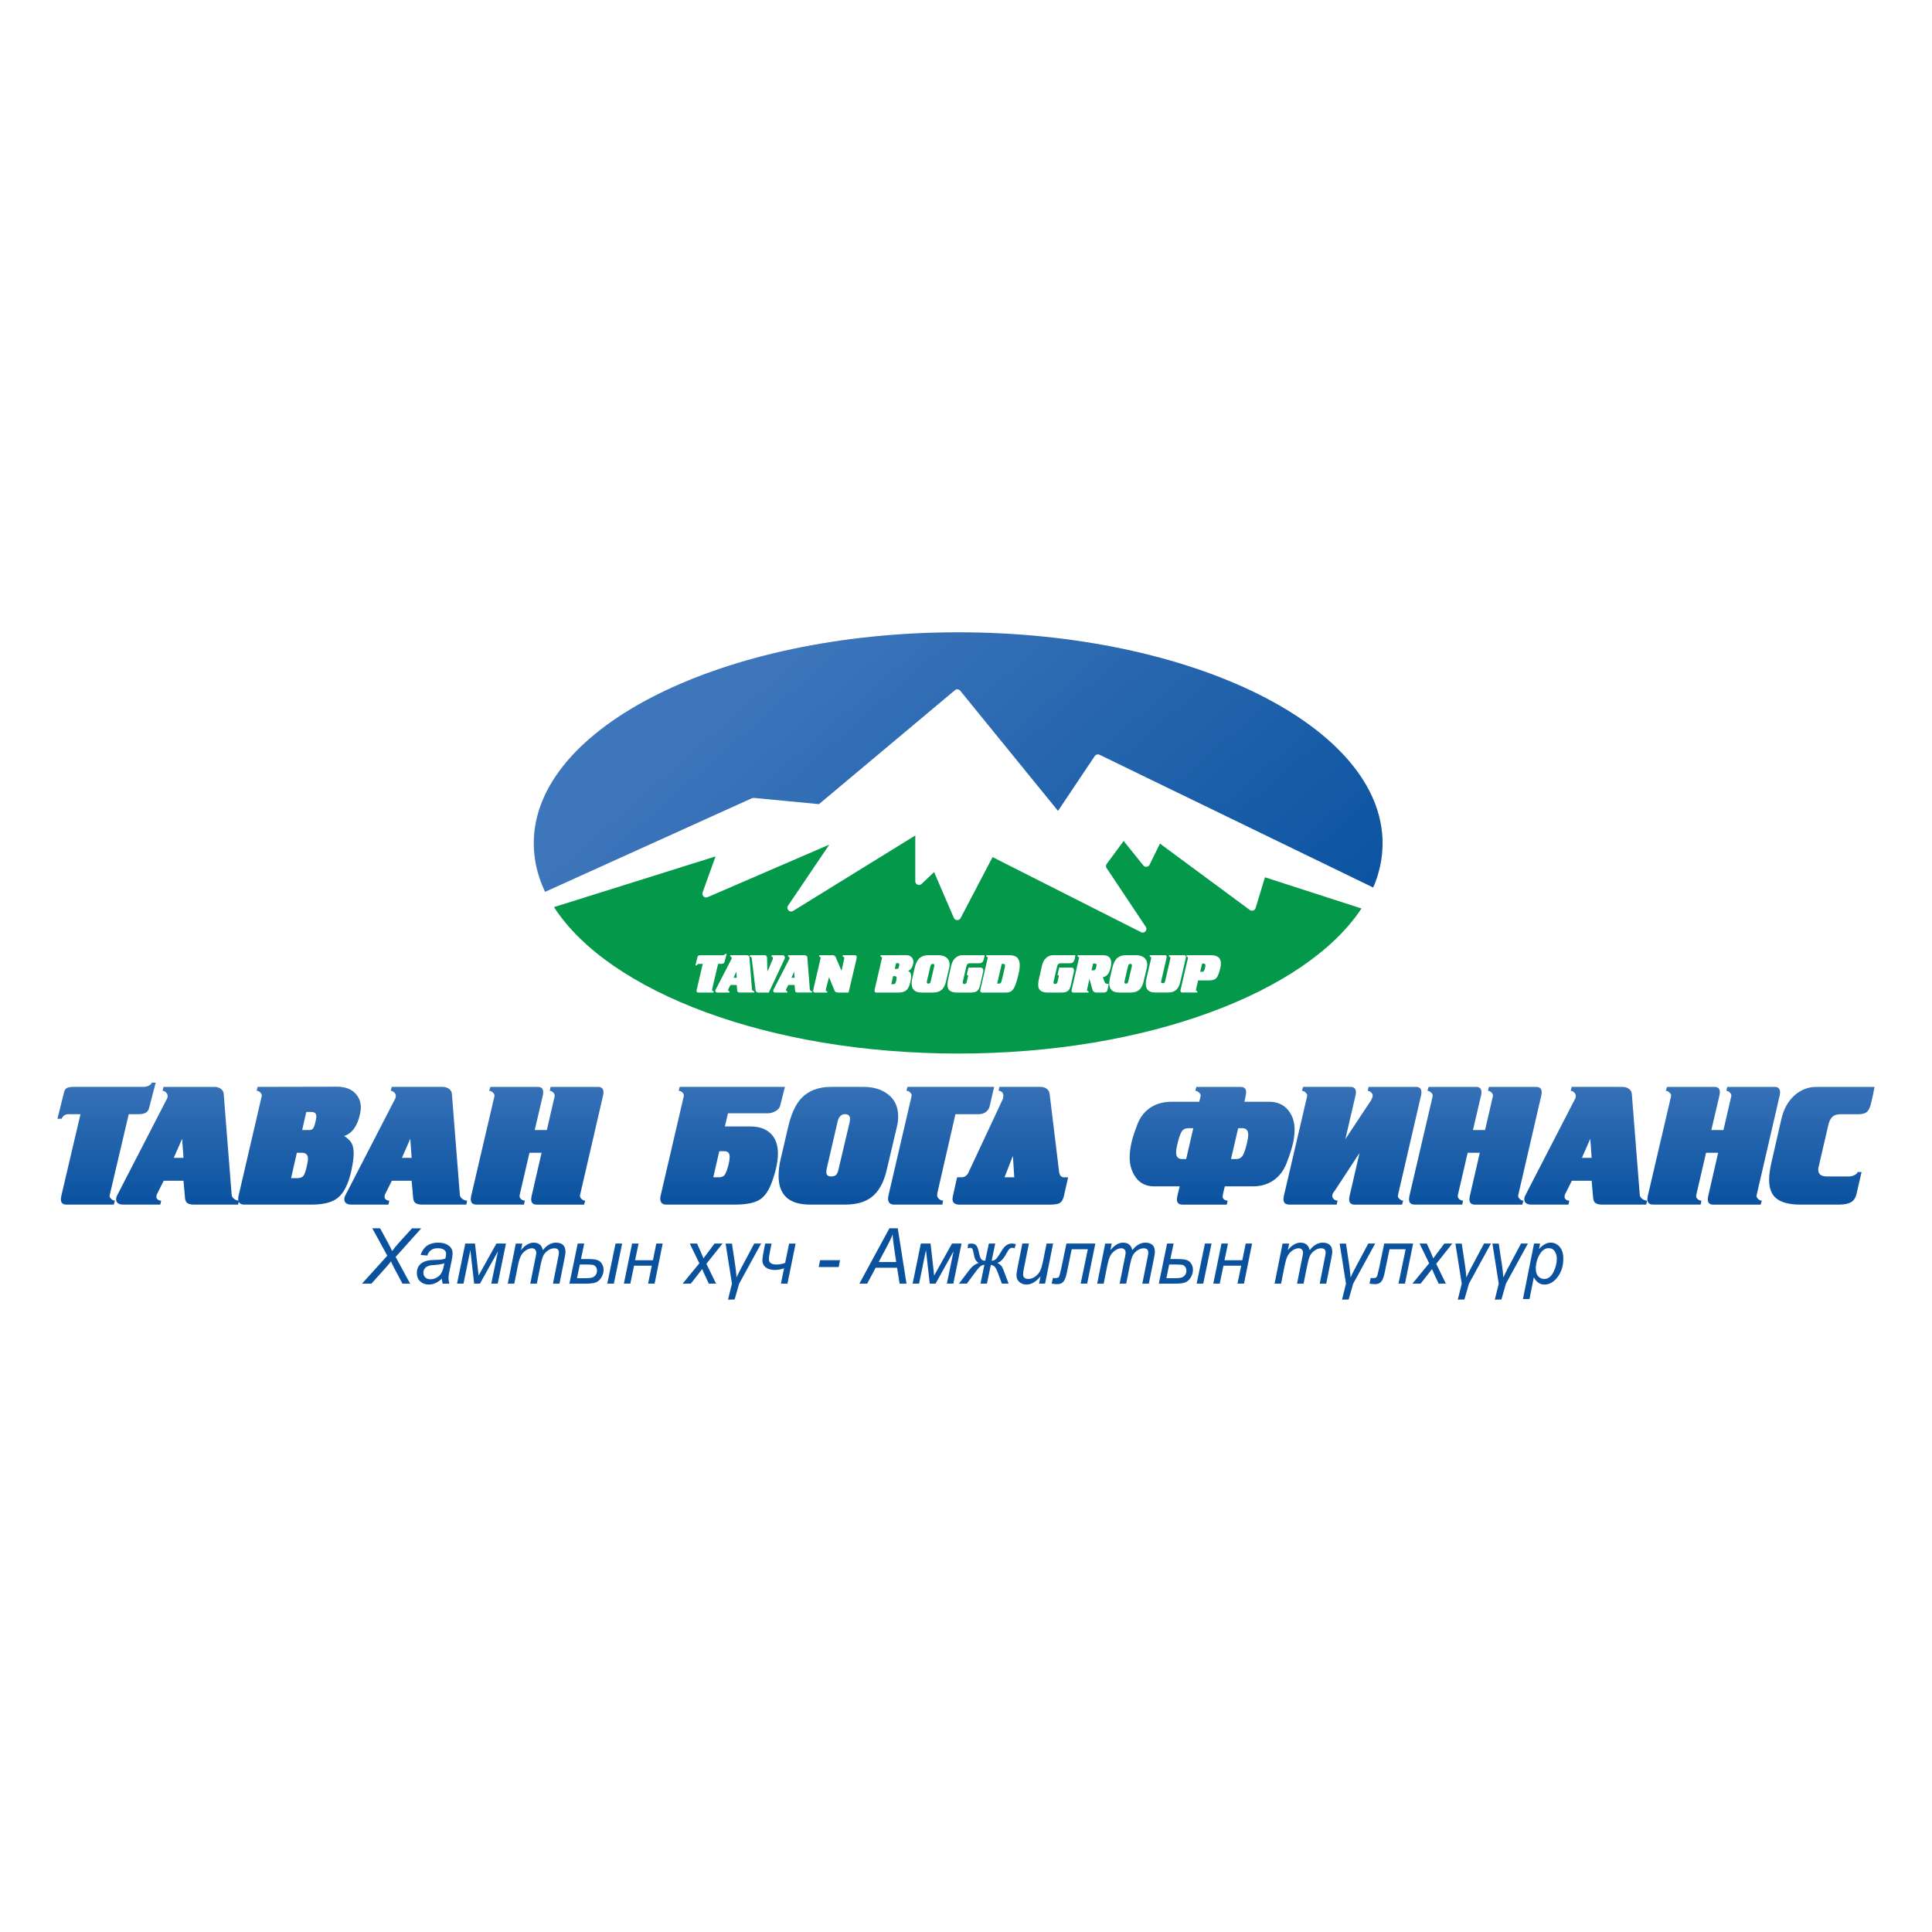 <?xml version="1.0" encoding="utf-8"?>
<!-- Generator: Adobe Illustrator 26.5.0, SVG Export Plug-In . SVG Version: 6.00 Build 0)  -->
<svg version="1.1" id="Layer_1" xmlns="http://www.w3.org/2000/svg" xmlns:xlink="http://www.w3.org/1999/xlink" x="0px" y="0px"
	 viewBox="0 0 1080 1080" style="enable-background:new 0 0 1080 1080;" xml:space="preserve">
<style type="text/css">
	.st0{fill-rule:evenodd;clip-rule:evenodd;}
	.st1{fill:#ED1C24;}
	.st2{fill:#E1251B;}
	.st3{fill-rule:evenodd;clip-rule:evenodd;fill:#16397B;}
	.st4{fill:#EE2745;}
	
		.st5{clip-path:url(#SVGID_00000160901921259206335390000000031524925244051355_);fill:url(#SVGID_00000104680361155306996300000004887743525595580582_);}
	
		.st6{clip-path:url(#SVGID_00000130638061862083380110000017054819464752959149_);fill:url(#SVGID_00000029763152195199285170000016145570079065666470_);}
	
		.st7{clip-path:url(#SVGID_00000005238826830586749400000009004954088881141946_);fill:url(#SVGID_00000110429417248409850400000008914963562995720096_);}
	
		.st8{clip-path:url(#SVGID_00000051364130255715533170000015229667132718995095_);fill:url(#SVGID_00000090979443453734662570000008912479546789022897_);}
	.st9{fill:#424243;}
	
		.st10{clip-path:url(#SVGID_00000116203979469818906350000009841309092163779516_);fill:url(#SVGID_00000003071420119878498460000010344181896683335097_);}
	.st11{fill:#FFFFFF;}
	
		.st12{clip-path:url(#SVGID_00000025406079102744365250000011884041593077172927_);fill:url(#SVGID_00000033349323273601354250000017486791182244078473_);}
	
		.st13{clip-path:url(#SVGID_00000179641102536506653960000017451232500806847891_);fill:url(#SVGID_00000093894562034780546690000002071962907175231885_);}
	
		.st14{clip-path:url(#SVGID_00000054953254197973042980000017946960794865958322_);fill:url(#SVGID_00000155122365234859293150000016505215553580347043_);}
	
		.st15{clip-path:url(#SVGID_00000130639852775230269660000004158856083345096578_);fill:url(#SVGID_00000021810599659723932220000013484739585000010122_);}
	
		.st16{clip-path:url(#SVGID_00000022540768176168116970000012344640128025274797_);fill:url(#SVGID_00000076598623686356657350000004303297365551799203_);}
	
		.st17{clip-path:url(#SVGID_00000049933895321659188580000006370921784112040124_);fill:url(#SVGID_00000031887395986659691540000007456614182682382013_);}
	
		.st18{clip-path:url(#SVGID_00000092452775466560085000000016207635884007848367_);fill:url(#SVGID_00000027571974462077965950000003478185147263668631_);}
	.st19{fill-rule:evenodd;clip-rule:evenodd;fill:#C8202F;}
	.st20{fill-rule:evenodd;clip-rule:evenodd;fill:#FFFFFF;}
	.st21{fill-rule:evenodd;clip-rule:evenodd;fill:#F98238;}
	.st22{filter:url(#Adobe_OpacityMaskFilter);}
	.st23{fill:url(#SVGID_00000018917758237915214710000006722065294991659909_);}
	.st24{mask:url(#SVGID_00000173163125523763167430000011562375395098691002_);fill-rule:evenodd;clip-rule:evenodd;fill:#ED1C24;}
	.st25{fill-rule:evenodd;clip-rule:evenodd;fill:#F5333F;}
	.st26{fill-rule:evenodd;clip-rule:evenodd;fill:#ED1C24;}
	.st27{fill-rule:evenodd;clip-rule:evenodd;fill:#F9A46E;}
	.st28{fill-rule:evenodd;clip-rule:evenodd;fill:#F47B26;}
	.st29{fill-rule:evenodd;clip-rule:evenodd;fill:#EB5433;}
	.st30{fill:#1A3282;}
	.st31{fill-rule:evenodd;clip-rule:evenodd;fill:#1A3282;}
	.st32{fill-rule:evenodd;clip-rule:evenodd;fill:#9D9FA2;}
	.st33{fill-rule:evenodd;clip-rule:evenodd;fill:#000303;}
	.st34{fill:#64003D;}
	.st35{fill:#536270;}
	.st36{fill-rule:evenodd;clip-rule:evenodd;fill:#64003D;}
	.st37{fill-rule:evenodd;clip-rule:evenodd;fill:#536270;}
	.st38{fill-rule:evenodd;clip-rule:evenodd;fill:#1A3382;}
	.st39{fill-rule:evenodd;clip-rule:evenodd;fill:#29387E;}
	.st40{fill-rule:evenodd;clip-rule:evenodd;fill:#F37021;}
	.st41{fill-rule:evenodd;clip-rule:evenodd;fill:#005C32;}
	.st42{fill-rule:evenodd;clip-rule:evenodd;fill:#D2AB67;}
	
		.st43{clip-path:url(#SVGID_00000150061124865831865910000013997266373360519578_);fill:url(#SVGID_00000178887923653569475240000016846998474194160271_);}
	
		.st44{clip-path:url(#SVGID_00000076586760752866374760000010744915319072748444_);fill:url(#SVGID_00000006688201163809304140000010668755112399570580_);}
	
		.st45{clip-path:url(#SVGID_00000013894946236733465020000004108247335939780522_);fill:url(#SVGID_00000046322651381041112700000015731431579023668158_);}
	.st46{fill-rule:evenodd;clip-rule:evenodd;fill:#00AEEF;}
	.st47{fill-rule:evenodd;clip-rule:evenodd;fill:#EC008C;}
	.st48{fill-rule:evenodd;clip-rule:evenodd;fill:#FFF200;}
	.st49{fill:#A7AAAC;}
	.st50{fill-rule:evenodd;clip-rule:evenodd;fill:#5C5B5B;}
	.st51{fill:#9D9D9F;}
	.st52{fill:#F04D23;}
	.st53{fill-rule:evenodd;clip-rule:evenodd;fill:#2E3192;}
	.st54{fill-rule:evenodd;clip-rule:evenodd;fill:#C4312D;}
	.st55{fill:#552715;}
	.st56{fill:#010101;}
	.st57{fill:#E31E2E;}
	.st58{fill:url(#SVGID_00000177481579038630292420000007771271702241515912_);}
	.st59{fill:url(#SVGID_00000175309541274942627060000017752681064058002580_);}
	.st60{clip-path:url(#SVGID_00000072273471165754176610000006841058841423191715_);}
	.st61{clip-path:url(#SVGID_00000108989320705790620960000012542458644600669874_);}
	.st62{clip-path:url(#SVGID_00000148643648767793146340000002940917722851952784_);}
	.st63{clip-path:url(#SVGID_00000145748998920014144050000004654566646463298714_);}
	.st64{clip-path:url(#SVGID_00000047053367196490231580000007923306239136409763_);}
	.st65{clip-path:url(#SVGID_00000080923666315654092040000006233275937113950361_);}
	.st66{clip-path:url(#SVGID_00000026852887283597323500000011021112457320309690_);}
	.st67{clip-path:url(#SVGID_00000101781406982918931490000017681567505517038209_);}
	.st68{clip-path:url(#SVGID_00000114070456279944611260000017895414528058556554_);}
	.st69{clip-path:url(#SVGID_00000067917014000504103800000007724760216132859321_);}
	.st70{clip-path:url(#SVGID_00000003821265207781623910000015590539474780819097_);}
	.st71{fill:#2650A1;}
	.st72{fill:url(#SVGID_00000005234026082395540220000011827842714270201728_);}
	.st73{fill:#FEFEFE;}
	.st74{fill:#FDFDFD;}
	.st75{fill:#FCFCFC;}
	.st76{fill:#FBFBFB;}
	.st77{fill:#FAFAFA;}
	.st78{fill:#F9F9F9;}
	.st79{fill:#F8F8F8;}
	.st80{fill:#F7F7F7;}
	.st81{fill:#F6F6F6;}
	.st82{fill:#F5F5F5;}
	.st83{fill:#F4F4F4;}
	.st84{fill:#F3F3F3;}
	.st85{fill:#F2F2F2;}
	.st86{fill:#F1F1F1;}
	.st87{fill:#F0F0F0;}
	.st88{fill:#EFEFEF;}
	.st89{fill:#EEEEEE;}
	.st90{fill:#EDEDED;}
	.st91{fill:#ECECEC;}
	.st92{fill:#EBEBEB;}
	.st93{fill:#EAEAEA;}
	.st94{fill:#E9E9E9;}
	.st95{fill:#E8E8E8;}
	.st96{fill:#E7E7E7;}
	.st97{fill:#E6E6E6;}
	.st98{fill:#E5E5E5;}
	.st99{fill:#E4E4E4;}
	.st100{fill:#E3E3E3;}
	.st101{fill:#E2E2E2;}
	.st102{fill:#E1E1E1;}
	.st103{fill:#E0E0E0;}
	.st104{fill:#DFDFDF;}
	.st105{fill:#DEDEDE;}
	.st106{fill:#DDDDDD;}
	.st107{fill:#DCDCDC;}
	.st108{fill:#DBDBDB;}
	.st109{fill:#DADADA;}
	.st110{fill:#D9D9D9;}
	.st111{fill:#D92231;}
	.st112{fill:url(#SVGID_00000000211570473978762540000010134211284170068876_);}
	.st113{fill:url(#SVGID_00000062164828444773685130000005421413781674533524_);}
	.st114{opacity:0.8;}
	.st115{fill:url(#SVGID_00000067228261486104806800000003589928315354562197_);}
	.st116{fill:url(#SVGID_00000148633438648250641150000002237989764741563279_);}
	.st117{fill-rule:evenodd;clip-rule:evenodd;fill:#010101;}
	.st118{fill:#80A845;}
	.st119{fill-rule:evenodd;clip-rule:evenodd;fill:#80A845;}
	.st120{fill:url(#SVGID_00000166662644466673384640000002578114462543891900_);}
	.st121{fill-rule:evenodd;clip-rule:evenodd;fill:#04984A;}
	.st122{fill-rule:evenodd;clip-rule:evenodd;fill:url(#SVGID_00000155119341749286477960000014881059008342128303_);}
	.st123{fill:url(#SVGID_00000090989982373951268380000000333175922511171496_);}
	.st124{fill:url(#SVGID_00000163785327686880261060000009918185271383125154_);}
	.st125{fill:url(#SVGID_00000103262912930970461950000006677328381807211433_);}
	.st126{fill:url(#SVGID_00000005988779376498645220000012540060559131486141_);}
	.st127{fill:url(#SVGID_00000049937929098730951970000007765607870055241092_);}
	.st128{fill:url(#SVGID_00000050636060247799960290000011433899596795691184_);}
	.st129{fill:url(#SVGID_00000039837372315859549310000014995913736364336822_);}
	.st130{fill:url(#SVGID_00000071523663626366878630000010276998068830925725_);}
	.st131{fill:url(#SVGID_00000062886549046850970110000003031062756774652556_);}
	.st132{fill:url(#SVGID_00000124878541601460926870000014192473238389561279_);}
	.st133{fill:url(#SVGID_00000094595299495989181070000001689701236566500503_);}
	.st134{fill:url(#SVGID_00000089561375854443305850000007959704162994549132_);}
	.st135{fill:url(#SVGID_00000008141152749094456440000012059113065916058534_);}
	.st136{fill:url(#SVGID_00000106121121561356984760000003015691541215143866_);}
	.st137{fill-rule:evenodd;clip-rule:evenodd;fill:url(#SVGID_00000103231931661266140010000014420491207406217111_);}
	.st138{fill:#0A529D;}
	.st139{fill:url(#SVGID_00000140736855884679379360000001396904112735115146_);}
	.st140{fill:url(#SVGID_00000025412949143359323700000003219703910226838965_);}
	.st141{fill:url(#SVGID_00000070801091657045826470000002327347033770759597_);}
	.st142{fill:url(#SVGID_00000025440684196625196000000010995564280835917996_);}
	.st143{fill:url(#SVGID_00000137848463282488210620000014337969549681851047_);}
	.st144{fill:url(#SVGID_00000036953669000870785300000014603539650177923982_);}
	.st145{fill:url(#SVGID_00000032633908251731134120000004679119111865094295_);}
	.st146{fill:url(#SVGID_00000092437703600481736290000009459449489896211859_);}
	.st147{fill:url(#SVGID_00000072972199793220109050000007972834441053588098_);}
	.st148{fill:url(#SVGID_00000061437680292985227130000004435607658722787480_);}
	.st149{fill:url(#SVGID_00000015344190057224136830000009291718047647516861_);}
	.st150{fill:url(#SVGID_00000008866296308218141520000011769922457116068508_);}
	.st151{fill-rule:evenodd;clip-rule:evenodd;fill:url(#SVGID_00000150098128853824973010000004760993038495587000_);}
	.st152{fill:url(#SVGID_00000155139924391781374840000013726637774558279342_);}
	.st153{fill:url(#SVGID_00000169525279173096138750000003332540854926424749_);}
	.st154{fill:url(#SVGID_00000053540803810819105070000011606925742879063463_);}
	.st155{fill:url(#SVGID_00000063599524456355725200000005177927918485850770_);}
	.st156{fill:url(#SVGID_00000123441559954921485750000011638198387191992740_);}
	.st157{fill:url(#SVGID_00000023986784341892931460000007810520931371152057_);}
	.st158{fill:url(#SVGID_00000175284719977347301220000008706838030937403291_);}
	.st159{fill:url(#SVGID_00000075121072315783700170000004936501412654636731_);}
	.st160{fill:url(#SVGID_00000031923090345761171970000015722896603417657528_);}
	.st161{fill:url(#SVGID_00000170259450536613727990000008097443848564937400_);}
	.st162{fill:url(#SVGID_00000097473204942017728520000016663163088344026242_);}
	.st163{fill:url(#SVGID_00000168826334069957084330000002258000080296008126_);}
	.st164{fill:url(#SVGID_00000083075702578117007650000003798515675119397041_);}
	.st165{fill:url(#SVGID_00000034785867985317226360000012109576993625431197_);}
	.st166{fill:url(#SVGID_00000056403628427969215080000013658583131466342832_);}
	.st167{fill:url(#SVGID_00000122702671919007330180000006023651534763515815_);}
	.st168{fill:url(#SVGID_00000177457535711165241840000015960719157118876336_);}
	.st169{fill-rule:evenodd;clip-rule:evenodd;fill:url(#SVGID_00000034049656953176247240000012471562357918417029_);}
	.st170{fill:url(#SVGID_00000160157850151241746320000015015912383862388405_);}
	.st171{fill:url(#SVGID_00000051367941776640156370000018330686020270789009_);}
	.st172{fill:url(#SVGID_00000037680132305968210420000000144912043711590787_);}
	.st173{fill:url(#SVGID_00000153680737951177385810000003336209030129553054_);}
	.st174{fill:url(#SVGID_00000047034051956325431700000018237532578280111266_);}
	.st175{fill:url(#SVGID_00000054946692835268801510000001485088236787428010_);}
	.st176{fill:url(#SVGID_00000034056759642809037880000005851731999378232255_);}
	.st177{fill:url(#SVGID_00000019654575666971071130000010426116026569787527_);}
	.st178{fill:url(#SVGID_00000052074049861192345030000016421670627068837513_);}
	.st179{fill:url(#SVGID_00000148657974863773775700000013573968956550938534_);}
	.st180{fill:url(#SVGID_00000036963879452096172890000007845313269727122573_);}
	.st181{fill:url(#SVGID_00000130629438256055060710000015248311348418679683_);}
	.st182{fill:url(#SVGID_00000043424845812911292220000013592853517525078430_);}
	.st183{fill:url(#SVGID_00000070821612774090789430000004345935040613088159_);}
	.st184{fill-rule:evenodd;clip-rule:evenodd;fill:url(#SVGID_00000118398812235096787110000009207393735265277604_);}
	.st185{fill:url(#SVGID_00000148646775143897715640000005444597211535091900_);}
	.st186{fill:url(#SVGID_00000151512710498110730720000002263121049445521573_);}
	.st187{fill:url(#SVGID_00000077317894873368137270000015444449587420317330_);}
	.st188{fill:url(#SVGID_00000132805730992435285140000013103502751452581021_);}
	.st189{fill:url(#SVGID_00000069365079741267687330000005008017119040788621_);}
	.st190{fill:url(#SVGID_00000160169553563197447020000011669481144884872632_);}
	.st191{fill:url(#SVGID_00000057137972099368309950000016609444873201317796_);}
	.st192{fill:url(#SVGID_00000068659157094856061460000008024769628695631275_);}
	.st193{fill:url(#SVGID_00000096035118763337063880000010928807944615486342_);}
	.st194{fill:url(#SVGID_00000150095597494887009950000008607288203138450078_);}
	.st195{fill:url(#SVGID_00000058559835232511578660000007062216348413737634_);}
	.st196{fill:url(#SVGID_00000168100512382630540750000002312584462030389164_);}
	.st197{fill:url(#SVGID_00000076567937967624919310000007677860874451657613_);}
	.st198{fill:url(#SVGID_00000170961988562854042320000000676257468331850627_);}
	.st199{fill:url(#SVGID_00000016066544596914959230000001200294449624627368_);}
	.st200{fill:url(#SVGID_00000179603554354732782000000011695091269562224552_);}
	.st201{fill:url(#SVGID_00000142898802793316187750000003803753984249432211_);}
	.st202{fill:url(#SVGID_00000098209547831896564980000004393718323021540248_);}
	.st203{fill:url(#SVGID_00000028304242280055995730000012660313147998792364_);}
	.st204{fill-rule:evenodd;clip-rule:evenodd;fill:url(#SVGID_00000129904257170109143220000016947424737933234106_);}
	.st205{fill:url(#SVGID_00000022549897668479604360000001673278938071179186_);}
	.st206{fill:url(#SVGID_00000136397728818682040890000002294266524324496521_);}
	.st207{fill:url(#SVGID_00000049932807469660179320000014715445714746439297_);}
	.st208{fill:url(#SVGID_00000023243584626409449530000010500960269597000333_);}
	.st209{fill:url(#SVGID_00000040549928161854279930000018050779179323562886_);}
	.st210{fill:url(#SVGID_00000178202664961987928000000016179758707296144570_);}
	.st211{fill:url(#SVGID_00000004525915483028311260000017692164642423038135_);}
	.st212{fill:url(#SVGID_00000150063228821398015400000012997299458413888944_);}
	.st213{fill:url(#SVGID_00000116923231104249898010000007716582958649871257_);}
	.st214{fill:url(#SVGID_00000170267998943500688730000016529935495377711290_);}
	.st215{fill:url(#SVGID_00000150814669205492085870000002984335143704357038_);}
	.st216{fill:url(#SVGID_00000026854065126964495330000006112507968144534168_);}
	.st217{fill:url(#SVGID_00000145036222528910863790000008227736799688976574_);}
	.st218{fill:url(#SVGID_00000078726615972138714210000012059660427892369563_);}
	.st219{fill:url(#SVGID_00000122710186169320541360000014159797083592710059_);}
	.st220{fill:url(#SVGID_00000168074983648389345830000018248500865473730462_);}
	.st221{fill-rule:evenodd;clip-rule:evenodd;fill:url(#SVGID_00000106850139797001919320000000558790362575115662_);}
	.st222{fill:url(#SVGID_00000116212947072449439800000008410235463552370593_);}
	.st223{fill:url(#SVGID_00000151501864279006042380000000944121287795789992_);}
	.st224{fill:url(#SVGID_00000080201876367328397850000017935404233647060920_);}
	.st225{fill:url(#SVGID_00000149359876693530289460000008954255149505373629_);}
	.st226{fill:url(#SVGID_00000097502929437313584920000008697154184467970692_);}
	.st227{fill:url(#SVGID_00000057849921510684703110000014814112283217836963_);}
	.st228{fill:url(#SVGID_00000119815377010561198670000004882891051943840146_);}
	.st229{fill:url(#SVGID_00000069389879242715351790000011381874487771822255_);}
	.st230{fill:url(#SVGID_00000132793497479160808960000002517792903133154996_);}
	.st231{fill:url(#SVGID_00000084512004486311958620000015696850664553870517_);}
	.st232{fill:url(#SVGID_00000100358899966580192870000011600146310087025056_);}
	.st233{fill:url(#SVGID_00000021115983107315159220000010726182285266539651_);}
	.st234{fill:url(#SVGID_00000128450309039683943160000014298795117192993184_);}
	.st235{fill:url(#SVGID_00000173130503410194710300000002464592715540803519_);}
	.st236{fill:url(#SVGID_00000073723308743741913250000010661163009335784320_);}
	.st237{fill-rule:evenodd;clip-rule:evenodd;fill:url(#SVGID_00000132072120808639768910000002706392242949550504_);}
	.st238{fill:url(#SVGID_00000176010219731073030180000006540757011614340250_);}
	.st239{fill:url(#SVGID_00000160186033030800674130000007622631210270251943_);}
	.st240{fill:url(#SVGID_00000125576351557143928740000011145207790112124056_);}
	.st241{fill:url(#SVGID_00000132052222975134650490000016412265079798462098_);}
	.st242{fill:url(#SVGID_00000035489893783743278020000016544415518696471715_);}
	.st243{fill:url(#SVGID_00000131349257684841882450000011165541879153230482_);}
	.st244{fill:url(#SVGID_00000109008319391750033440000017039660039971993995_);}
	.st245{fill:url(#SVGID_00000013877917915352443330000016252322185410996648_);}
	.st246{fill:url(#SVGID_00000152223779376819622440000002929780590082780069_);}
	.st247{fill:url(#SVGID_00000023261204106647541480000006661356619959914687_);}
	.st248{fill:url(#SVGID_00000102522031599175680210000009082696627340537483_);}
	.st249{fill:url(#SVGID_00000162331383335607947560000011380913938610570635_);}
	.st250{fill:url(#SVGID_00000039816968873133813600000018211787909367487141_);}
	.st251{fill:url(#SVGID_00000123426815093794797530000011824810802027447994_);}
	.st252{fill:url(#SVGID_00000014625885261837542200000006755736564532994195_);}
	.st253{fill-rule:evenodd;clip-rule:evenodd;fill:url(#SVGID_00000173864182495202954730000003202877240143599530_);}
	.st254{fill:url(#SVGID_00000041270650349083407970000017208754764856460929_);}
	.st255{fill:url(#SVGID_00000109738405187464195700000014397201806480848791_);}
	.st256{fill:url(#SVGID_00000028320264964548719950000006248334660863507123_);}
	.st257{fill:url(#SVGID_00000021824752246418946310000009500102893657561766_);}
	.st258{fill:url(#SVGID_00000074424935475278009460000000847691150144128677_);}
	.st259{fill:url(#SVGID_00000084493107715225333410000012943018527139500222_);}
	.st260{fill:url(#SVGID_00000094616070235673033870000016443788180536540090_);}
	.st261{fill:url(#SVGID_00000096748614206835811900000005113923853159338168_);}
	.st262{fill:url(#SVGID_00000134960571404315561150000008569218241625571248_);}
	.st263{fill:url(#SVGID_00000172439896065297597450000009865234481205753774_);}
	.st264{fill:url(#SVGID_00000050652519753373942280000009320246813392149152_);}
	.st265{fill:url(#SVGID_00000000181376787219264090000001135412493238540432_);}
	.st266{fill:url(#SVGID_00000178184247828659314290000000000322044990000527_);}
	.st267{fill:url(#SVGID_00000056405477997354133670000014386524765998079642_);}
	.st268{fill:url(#SVGID_00000112612341972557987540000001513702104887964558_);}
	.st269{fill-rule:evenodd;clip-rule:evenodd;fill:url(#SVGID_00000145024334736602574760000006561368000371602096_);}
	.st270{fill:url(#SVGID_00000027566869192159202970000007970036940238718081_);}
	.st271{fill:url(#SVGID_00000110472103317200669890000010439379549294611080_);}
	.st272{fill:url(#SVGID_00000080920681188083308610000015582489796516571305_);}
	.st273{fill:url(#SVGID_00000115506541953104058960000006901083336548915875_);}
	.st274{fill:url(#SVGID_00000166661720657771942980000007939571606246748291_);}
	.st275{fill:url(#SVGID_00000134235159570553786820000000608266399188735620_);}
	.st276{fill:url(#SVGID_00000029012593207248070050000005307891164599452034_);}
	.st277{fill:url(#SVGID_00000132807970214611881250000014786555096142292619_);}
	.st278{fill:url(#SVGID_00000041284209591391918350000015107231582275508354_);}
	.st279{fill:url(#SVGID_00000178904675551787768940000006448686654546001057_);}
	.st280{fill:url(#SVGID_00000013877487141191879120000008808421055616365502_);}
	.st281{fill:url(#SVGID_00000175315379995954793880000001880257071825038735_);}
	.st282{fill:url(#SVGID_00000141442567038084827660000003060343066495816832_);}
	.st283{fill:url(#SVGID_00000071561346029566757760000012452164651783552387_);}
	.st284{fill:url(#SVGID_00000084509379355105051530000000761244620446032277_);}
	.st285{fill-rule:evenodd;clip-rule:evenodd;fill:url(#SVGID_00000065071899683631097050000007122235572700951957_);}
	.st286{fill:url(#SVGID_00000128469045665630272960000009628393850731801742_);}
	.st287{fill:url(#SVGID_00000031185482268119443480000010442117262119422396_);}
	.st288{fill:url(#SVGID_00000047782450350509971180000005761077821350464660_);}
	.st289{fill:url(#SVGID_00000154405221922021941090000006736595162948495774_);}
	.st290{fill:url(#SVGID_00000155104820740133127320000007087614291365767068_);}
	.st291{fill:url(#SVGID_00000078741695290509263530000015135571194138176687_);}
	.st292{fill:url(#SVGID_00000134233998545820312120000006561486040485337525_);}
	.st293{fill:url(#SVGID_00000158728502543380433840000017036208203043585727_);}
	.st294{fill:url(#SVGID_00000004507195181984221380000001427645409229493915_);}
	.st295{fill:url(#SVGID_00000042017929316767220980000005472409718674354824_);}
	.st296{fill:url(#SVGID_00000115497215317956026650000002139303025965171597_);}
	.st297{fill:url(#SVGID_00000076580793267462272340000006352456627041112711_);}
	.st298{fill:url(#SVGID_00000090262821529214040120000010618060228588517292_);}
	.st299{fill:url(#SVGID_00000097463710235393061180000006974224678822158726_);}
	.st300{fill:url(#SVGID_00000004536291023484319570000014618169506839002298_);}
	.st301{fill:url(#SVGID_00000162354300243777529790000012469179387754542488_);}
	.st302{fill:url(#SVGID_00000129179702072722844560000003638521615571326398_);}
	.st303{fill:url(#SVGID_00000165941273734643208240000017349630538043357579_);}
	.st304{fill-rule:evenodd;clip-rule:evenodd;fill:url(#SVGID_00000124856427154116215850000002713167068039345051_);}
	.st305{fill:url(#SVGID_00000055673157800978171960000005230521476012577201_);}
	.st306{fill:url(#SVGID_00000080204074187304694340000000151199352554199183_);}
	.st307{fill:url(#SVGID_00000052078511923335432530000010752942469177018803_);}
	.st308{fill:url(#SVGID_00000042706008351163423430000016323175816368651676_);}
	.st309{fill:url(#SVGID_00000054962950781514554700000010909526073987458713_);}
	.st310{fill:url(#SVGID_00000000914130452935279720000005281336740022482589_);}
	.st311{fill:url(#SVGID_00000019677330497691948980000007718254945629985178_);}
	.st312{fill:url(#SVGID_00000173126301086254895750000015966668612002981513_);}
	.st313{fill:url(#SVGID_00000079462174121443160080000012383940337036258731_);}
	.st314{fill:url(#SVGID_00000080899107040899278820000002518146293871940737_);}
	.st315{fill:url(#SVGID_00000155105328167253790640000014406591497865988485_);}
	.st316{fill:url(#SVGID_00000083078276646234069870000010609798726477877436_);}
	.st317{fill:url(#SVGID_00000151524259072932367870000000814141112671716230_);}
	.st318{fill:url(#SVGID_00000080909584237759689730000003575787323605565092_);}
	.st319{fill:url(#SVGID_00000120541166576256709060000012368768053736987582_);}
	.st320{fill:url(#SVGID_00000089570875017255218540000016658219721695211445_);}
	.st321{fill:url(#SVGID_00000149360656265263251440000016919473293581490341_);}
	.st322{fill:url(#SVGID_00000031897969633238148310000002587849882032541586_);}
	.st323{fill:url(#SVGID_00000181067465401530170740000013308303536591499416_);}
	.st324{fill:url(#SVGID_00000107551518586590336480000001181287937841390249_);}
	.st325{fill-rule:evenodd;clip-rule:evenodd;fill:url(#SVGID_00000058587482341237186160000001435953621496381857_);}
	.st326{fill:url(#SVGID_00000183228902238174093620000012641977983600879029_);}
	.st327{fill:url(#SVGID_00000170251943152996330910000007911545299123293316_);}
	.st328{fill:url(#SVGID_00000152946192371083171740000004937290518332672896_);}
	.st329{fill:url(#SVGID_00000001665302749590154990000015469058612212569761_);}
	.st330{fill:url(#SVGID_00000110452677801924534250000011904291413451114933_);}
	.st331{fill:url(#SVGID_00000152954897390189748360000016074975058336733097_);}
	.st332{fill:url(#SVGID_00000088846682565881110610000008353747868361092020_);}
	.st333{fill:url(#SVGID_00000141451985590446938360000010548208365877342393_);}
	.st334{fill:url(#SVGID_00000143600663760387622400000015400159615399311762_);}
	.st335{fill:url(#SVGID_00000183240137127927894050000015013418736811188144_);}
	.st336{fill:url(#SVGID_00000125601186717550524160000003037400769015512218_);}
	.st337{fill:url(#SVGID_00000094620243973360198890000009837961627126745265_);}
	.st338{fill:url(#SVGID_00000056400510033681605180000014526901942818709684_);}
	.st339{fill:url(#SVGID_00000062912369740005982320000012314353463543706031_);}
	.st340{fill:url(#SVGID_00000037671269171754561700000015254864834196682373_);}
	.st341{fill:url(#SVGID_00000096772905560236823000000006597324361988926644_);}
	.st342{fill-rule:evenodd;clip-rule:evenodd;fill:url(#SVGID_00000054223503312572026900000011672536986585806254_);}
	.st343{fill:url(#SVGID_00000024724648330417165050000017993520161300407973_);}
	.st344{fill:url(#SVGID_00000163765205968991832830000017173437483672772493_);}
	.st345{fill:url(#SVGID_00000142874872915300700830000007767979491828189870_);}
	.st346{fill:url(#SVGID_00000031201090237297597350000011003842129192271519_);}
	.st347{fill:url(#SVGID_00000162323435456387541880000016194339822629422770_);}
	.st348{fill:url(#SVGID_00000070088209409035517680000009824656541052949177_);}
	.st349{fill:url(#SVGID_00000049192429462505953420000011404657904895669941_);}
	.st350{fill:url(#SVGID_00000147941368024259418910000014791909808407423676_);}
	.st351{fill:url(#SVGID_00000168096263439444621730000011963480282473261469_);}
	.st352{fill:url(#SVGID_00000042707077221893580160000015547090837524688265_);}
	.st353{fill:url(#SVGID_00000164493233399319755590000011289953123593013907_);}
	.st354{fill:url(#SVGID_00000138568044251526263760000005365925416583560594_);}
	.st355{fill:url(#SVGID_00000072268627624486095570000012671318584746160554_);}
	.st356{fill:url(#SVGID_00000007392409576929422930000011510596111999182240_);}
	.st357{fill:url(#SVGID_00000033328665056229844360000012999561308191161767_);}
	.st358{fill:url(#SVGID_00000182497736840365905990000000709127698483042987_);}
	.st359{fill:url(#SVGID_00000151515437308503253410000005130609830878068663_);}
	.st360{fill:url(#SVGID_00000009560883165642224940000002864266095187405227_);}
	.st361{fill:url(#SVGID_00000057121588011946316440000016759822735402275007_);}
	.st362{fill:url(#SVGID_00000179615684769456735160000011670119347335593149_);}
	.st363{fill:#C1282D;}
	.st364{fill-rule:evenodd;clip-rule:evenodd;fill:url(#SVGID_00000150082542481389253060000017179774318892816513_);}
	.st365{fill:url(#SVGID_00000030472702422116036640000016988682275990799531_);}
	.st366{fill:url(#SVGID_00000080195007723215300570000013558094881061468083_);}
	.st367{fill:url(#SVGID_00000114041153616664810040000008361032502455350149_);}
	.st368{fill:url(#SVGID_00000052085189748589169390000012665268146457179064_);}
	.st369{fill:url(#SVGID_00000156580717783195052990000002790311170506817720_);}
	.st370{fill:url(#SVGID_00000087370764424551556710000000309319869145564072_);}
	.st371{fill:url(#SVGID_00000028321546361695705060000011008407574043542444_);}
	.st372{fill:url(#SVGID_00000175321561663452651350000002259277449229381814_);}
	.st373{fill:url(#SVGID_00000049214820254983608680000003731858266245623692_);}
	.st374{fill:url(#SVGID_00000026845706796381815740000010193368217853674417_);}
	.st375{fill:url(#SVGID_00000011752824508121021370000007507801115918554047_);}
	.st376{fill:url(#SVGID_00000022542417889509416400000000667727472072150149_);}
	.st377{fill:url(#SVGID_00000119116927459891370130000007615492034507038399_);}
	.st378{fill:url(#SVGID_00000073715614617760984750000012412773481582449339_);}
	.st379{fill:url(#SVGID_00000075865202755148153820000002801765540003455415_);}
	.st380{fill:url(#SVGID_00000119076797995420825030000007181460045578758578_);}
	.st381{fill-rule:evenodd;clip-rule:evenodd;fill:url(#SVGID_00000027593676529368774300000008930775696551602081_);}
	.st382{fill:url(#SVGID_00000000907935368024831060000006800640435780610479_);}
	.st383{fill:url(#SVGID_00000003078297831518461890000001603475577244684457_);}
	.st384{fill:url(#SVGID_00000107587885702061837840000005901810673476983959_);}
	.st385{fill:url(#SVGID_00000016058720481064542750000004294862354170910102_);}
	.st386{fill:url(#SVGID_00000116224783321755745990000003452718217316478642_);}
	.st387{fill:url(#SVGID_00000061436058810545987430000016443958939375901844_);}
	.st388{fill:url(#SVGID_00000177454936437243392870000015503788086841762456_);}
	.st389{fill:url(#SVGID_00000164481733986930412290000009480636710430961329_);}
	.st390{fill:url(#SVGID_00000039105977724605227710000000009646193980700829_);}
	.st391{fill:url(#SVGID_00000101084855770758883290000015052738988391373486_);}
	.st392{fill:url(#SVGID_00000085963926580255874680000017053800813134644397_);}
	.st393{fill:url(#SVGID_00000021809102503573109470000002056432020537486236_);}
	.st394{fill:url(#SVGID_00000068647159816883396710000000061443542288926100_);}
	.st395{fill:url(#SVGID_00000137118874570614797060000000967300326685250992_);}
	.st396{fill:url(#SVGID_00000017484238835163139900000009661496684266909598_);}
	.st397{fill:url(#SVGID_00000000909899037136920300000006397662399204950676_);}
	.st398{fill:url(#SVGID_00000097494158348083081170000012332084020912557485_);}
	.st399{fill:url(#SVGID_00000181060855289157651210000008732984365095785894_);}
	.st400{fill:url(#SVGID_00000105425723258969505090000012302912955177185701_);}
	.st401{fill:url(#SVGID_00000141441035174323882220000009929503671606127759_);}
</style>
<g>
	<g>
		<ellipse class="st11" cx="535.62" cy="471.21" rx="237.26" ry="117.73"/>
		<path class="st121" d="M761.06,507.87c-31.09,47.08-120.24,81.07-225.43,81.07c-105.77,0-195.33-34.35-225.94-81.87l2.32-0.73
			l10.92-3.41L400,478.74l-7.25,20.17c-0.62,1.7,1.12,3.34,2.79,2.61l68.05-29.38l-23.07,34.13c-1.27,1.85,0.91,4.14,2.83,2.94
			l68.3-42.18v25.61c0,1.81,2.18,2.76,3.52,1.49l7-6.64l11.03,25.61c0.69,1.6,2.94,1.7,3.77,0.15l17.88-34.13l82.99,41.97
			c1.89,0.98,3.84-1.23,2.65-3.01l-21.87-32.79c-0.51-0.73-0.47-1.7,0.07-2.39l9.43-12.8l10.99,13.67c0.98,1.2,2.83,0.98,3.52-0.4
			l5.8-11.79l50.24,37.11c1.16,0.83,2.83,0.29,3.23-1.09l5.22-17.19l53.76,17.37c0.04,0,0.07,0.04,0.07,0.04
			C760.98,507.83,761.02,507.83,761.06,507.87z"/>
		
			<linearGradient id="SVGID_00000053512502295127860950000016244477624068437897_" gradientUnits="userSpaceOnUse" x1="438.204" y1="357.772" x2="672.055" y2="624.898">
			<stop  offset="0" style="stop-color:#3E76BB"/>
			<stop  offset="1" style="stop-color:#06509E"/>
		</linearGradient>
		<path style="fill-rule:evenodd;clip-rule:evenodd;fill:url(#SVGID_00000053512502295127860950000016244477624068437897_);" d="
			M772.88,471.4c0,1.12-0.04,2.21-0.11,3.3c-0.04,0.94-0.11,1.85-0.22,2.76c-0.07,0.83-0.18,1.67-0.29,2.5
			c-0.07,0.58-0.18,1.16-0.29,1.74c-0.33,2.03-0.8,4.06-1.38,6.06c-0.18,0.73-0.4,1.45-0.62,2.14c-0.07,0.25-0.15,0.51-0.25,0.76
			c-0.29,0.91-0.62,1.81-0.94,2.68c-0.25,0.69-0.54,1.41-0.87,2.1c-0.07,0.22-0.18,0.47-0.29,0.69l-0.11-0.04l-0.07-0.04
			l-152.82-74.14c-0.94-0.44-2.07-0.15-2.65,0.73l-20.53,30.65l-54.7-67.21c-0.76-0.87-2.07-1.02-2.94-0.25l-75.99,63.69
			l-36.02-3.45c-0.58-0.07-1.16,0-1.7,0.25c-9.9,4.46-109.69,49.66-115.38,52.23c-0.25-0.47-0.47-0.91-0.65-1.38
			c-0.29-0.65-0.58-1.34-0.87-2.03c-0.58-1.38-1.12-2.79-1.56-4.17c-0.29-0.83-0.54-1.63-0.76-2.47c-0.83-2.68-1.41-5.4-1.81-8.16
			c-0.29-1.81-0.47-3.66-0.58-5.51c-0.07-1.12-0.11-2.29-0.11-3.45c0-65.11,106.21-117.92,237.26-117.92
			C666.68,353.48,772.88,406.29,772.88,471.4z"/>
		<g>
			<path class="st11" d="M403.99,533.96c0.32,0,0.64-0.07,0.94-0.2c0.3-0.13,0.49-0.32,0.58-0.56h0.7l-1.21,4.63
				c-0.2,0.65-0.8,0.97-1.79,0.97h-1.79l-3.39,14.41c-0.04,0.2,0.05,0.41,0.27,0.62c0.22,0.21,0.44,0.32,0.67,0.32l-0.21,0.7h-8.42
				c-0.65,0-0.97-0.32-0.97-0.97c0-0.08,0.02-0.24,0.06-0.48l3.42-14.59h-2.09c-0.32,0-0.59,0.08-0.8,0.23
				c-0.21,0.15-0.36,0.35-0.44,0.59h-0.76l1.21-4.84c0.08-0.28,0.24-0.49,0.48-0.62c0.24-0.13,0.63-0.2,1.15-0.2H403.99z"/>
			<path class="st11" d="M413.71,554.85c-0.53,0-0.91-0.09-1.17-0.26c-0.25-0.17-0.4-0.47-0.44-0.89l-0.27-3.09h-3.51l-1.24,2.48
				c-0.02,0.06-0.03,0.11-0.03,0.15c0,0.04-0.01,0.12-0.03,0.24c0,0.18,0.09,0.34,0.26,0.47c0.17,0.13,0.37,0.2,0.59,0.2l-0.15,0.7
				h-6.57c-0.85,0-1.27-0.33-1.27-1c0-0.18,0.05-0.37,0.15-0.58l8.9-17.26c0.06-0.12,0.09-0.27,0.09-0.46c0-0.22-0.1-0.43-0.29-0.62
				c-0.19-0.19-0.4-0.29-0.62-0.29l0.18-0.7h9.02c0.46,0,0.86,0.13,1.18,0.38c0.32,0.25,0.48,0.61,0.48,1.08l1.39,17.68
				c0,0.26,0.14,0.5,0.43,0.73c0.28,0.22,0.57,0.33,0.88,0.33l-0.15,0.7H413.71z M410.11,546.56h1.73l-0.24-3.39L410.11,546.56z"/>
			<path class="st11" d="M420.23,535.84c-0.04-0.36-0.18-0.65-0.41-0.86c-0.23-0.21-0.49-0.32-0.77-0.32l0.15-0.7h8.45
				c0.26,0,0.51,0.13,0.76,0.4c0.24,0.26,0.36,0.54,0.36,0.85l0.24,7.93l2.97-6.93l0.12-0.48c0-0.24-0.09-0.48-0.26-0.71
				c-0.17-0.23-0.37-0.35-0.59-0.35l0.15-0.7h6.15c0.36,0,0.66,0.14,0.89,0.41c0.23,0.27,0.35,0.56,0.35,0.86l-0.12,0.61l-8.9,19.01
				h-5.66c-0.47,0-0.85-0.1-1.15-0.3s-0.49-0.47-0.55-0.82L420.23,535.84z"/>
			<path class="st11" d="M446.05,554.85c-0.53,0-0.91-0.09-1.17-0.26c-0.25-0.17-0.4-0.47-0.44-0.89l-0.27-3.09h-3.51l-1.24,2.48
				c-0.02,0.06-0.03,0.11-0.03,0.15c0,0.04-0.01,0.12-0.03,0.24c0,0.18,0.08,0.34,0.26,0.47c0.17,0.13,0.37,0.2,0.59,0.2l-0.15,0.7
				h-6.57c-0.85,0-1.27-0.33-1.27-1c0-0.18,0.05-0.37,0.15-0.58l8.9-17.26c0.06-0.12,0.09-0.27,0.09-0.46c0-0.22-0.1-0.43-0.29-0.62
				c-0.19-0.19-0.4-0.29-0.62-0.29l0.18-0.7h9.02c0.46,0,0.86,0.13,1.18,0.38c0.32,0.25,0.48,0.61,0.48,1.08l1.39,17.68
				c0,0.26,0.14,0.5,0.43,0.73c0.28,0.22,0.57,0.33,0.88,0.33l-0.15,0.7H446.05z M442.45,546.56h1.73l-0.24-3.39L442.45,546.56z"/>
			<path class="st11" d="M474.36,554.85h-5.51c-0.61,0-1.12-0.08-1.53-0.24c-0.41-0.16-0.68-0.45-0.8-0.88l-3.09-7.48l-1.76,6.75
				l-0.06,0.52c0,0.2,0.09,0.36,0.26,0.47c0.17,0.11,0.4,0.17,0.68,0.17l-0.15,0.7h-6.81c-0.34,0-0.6-0.1-0.77-0.29
				c-0.17-0.19-0.26-0.45-0.26-0.77c0-0.12,0.02-0.28,0.06-0.49l4.12-17.71c0.04-0.22-0.04-0.43-0.24-0.64
				c-0.2-0.2-0.42-0.3-0.67-0.3l0.18-0.7h7.69c0.24,0,0.52,0.12,0.83,0.35c0.31,0.23,0.52,0.48,0.62,0.74l3.27,7.63l1.45-6.54
				c0.04-0.12,0.06-0.31,0.06-0.58c0-0.24-0.1-0.45-0.3-0.64c-0.2-0.18-0.43-0.27-0.67-0.27l0.18-0.7h6.78
				c0.32,0,0.57,0.11,0.74,0.33c0.17,0.22,0.26,0.47,0.26,0.76l-0.09,0.82L474.36,554.85z"/>
			<path class="st11" d="M506.37,533.93c1.35,0,2.4,0.35,3.13,1.06c0.74,0.71,1.11,1.6,1.11,2.67c0,0.16-0.01,0.34-0.05,0.54
				c-0.03,0.2-0.05,0.35-0.07,0.46c-0.46,2.22-1.41,3.56-2.85,4.03c0.58,0.36,1.01,0.76,1.29,1.2c0.27,0.43,0.41,1.07,0.41,1.92
				c0,0.77-0.15,1.84-0.45,3.21c-0.53,2.28-1.33,3.85-2.42,4.69c-0.99,0.77-2.51,1.15-4.57,1.15h-12.02c-0.34,0-0.6-0.1-0.77-0.29
				c-0.17-0.19-0.26-0.45-0.26-0.77c0-0.12,0.02-0.28,0.06-0.49l4.12-17.71c0.04-0.22-0.04-0.43-0.24-0.64s-0.43-0.3-0.67-0.3
				l0.18-0.7L506.37,533.93z M499.26,550.16c0.55,0,0.92-0.13,1.14-0.38c0.21-0.25,0.42-0.82,0.62-1.71
				c0.14-0.57,0.21-1.03,0.21-1.39c0-0.69-0.37-1.03-1.12-1.03h-0.85l-1.03,4.51H499.26z M501.41,541.62c0.34,0,0.58-0.1,0.73-0.29
				c0.14-0.19,0.27-0.54,0.39-1.04c0.12-0.5,0.18-0.87,0.18-1.09c0-0.53-0.29-0.79-0.88-0.79h-0.91l-0.73,3.21H501.41z"/>
			<path class="st11" d="M524.72,533.96c1.78,0,3.24,0.46,4.39,1.38c1.15,0.92,1.73,2.22,1.73,3.89c0,0.61-0.07,1.19-0.21,1.76
				l-1.82,7.69c-0.52,2.28-1.43,3.91-2.72,4.87c-1.13,0.87-2.68,1.3-4.66,1.3h-6.21c-1.9,0-3.3-0.43-4.22-1.29
				c-0.92-0.86-1.38-2.13-1.38-3.8c0-0.99,0.13-2.02,0.39-3.09l1.33-5.72c0.53-2.2,1.28-3.85,2.27-4.93
				c1.27-1.37,3.06-2.06,5.36-2.06H524.72z M518.18,548.37c-0.06,0.28-0.09,0.52-0.09,0.73c0,0.5,0.28,0.76,0.85,0.76
				c0.38,0,0.67-0.09,0.86-0.26c0.19-0.17,0.34-0.48,0.44-0.92l2-8.51c0.04-0.24,0.06-0.4,0.06-0.49c0-0.58-0.29-0.88-0.88-0.88
				c-0.64,0-1.08,0.4-1.3,1.21L518.18,548.37z"/>
			<path class="st11" d="M541.13,545.8l0.06-0.39c0-0.18-0.12-0.27-0.36-0.27c-0.24,0-0.36-0.1-0.36-0.3l0.06-0.39l0.88-3.6h6.69
				c0.48,0,0.86,0.15,1.14,0.44c0.27,0.29,0.41,0.62,0.41,0.98c0,0.46-0.04,0.85-0.12,1.15l-1.6,7.11
				c-0.36,1.61-0.92,2.74-1.66,3.38c-0.75,0.63-2,0.95-3.75,0.95h-7.33c-2.04,0-3.5-0.39-4.39-1.18c-0.79-0.71-1.18-1.79-1.18-3.24
				c0-0.93,0.16-2.06,0.48-3.39l1.66-7.3c0.43-1.9,1.24-3.36,2.45-4.39c1.11-0.95,2.38-1.42,3.81-1.42h12.38
				c-0.06,0.61-0.17,1.22-0.33,1.85c-0.16,0.63-0.34,1.14-0.53,1.54s-0.49,0.7-0.88,0.88c-0.39,0.18-0.84,0.27-1.35,0.27h-5.11
				c-0.57,0-1,0.14-1.32,0.41c-0.31,0.27-0.54,0.72-0.68,1.35l-1.97,8.48c-0.04,0.28-0.06,0.46-0.06,0.55c0,0.5,0.31,0.76,0.94,0.76
				c0.71,0,1.14-0.37,1.3-1.12L541.13,545.8z"/>
			<path class="st11" d="M564.36,533.96c2.04,0,3.52,0.53,4.45,1.57c0.83,0.95,1.24,2.34,1.24,4.18c0,0.71-0.07,1.5-0.2,2.38
				s-0.32,1.8-0.56,2.77c-0.95,4.02-1.88,6.69-2.8,8.01c-0.92,1.32-2.25,1.98-4.01,1.98h-13.5c-0.34,0-0.6-0.1-0.77-0.29
				c-0.17-0.19-0.26-0.45-0.26-0.77c0-0.12,0.02-0.28,0.06-0.49l4.12-17.71c0.04-0.22-0.04-0.43-0.24-0.64s-0.43-0.3-0.67-0.3
				l0.18-0.7H564.36z M558.43,549.86c0.42,0,0.75-0.12,0.97-0.36c0.22-0.24,0.4-0.66,0.55-1.24l1.76-7.54
				c0.08-0.34,0.12-0.67,0.12-0.97c0-0.63-0.36-0.94-1.09-0.94h-0.76l-2.57,11.05H558.43z"/>
			<path class="st11" d="M591.85,545.8l0.06-0.39c0-0.18-0.12-0.27-0.36-0.27c-0.24,0-0.36-0.1-0.36-0.3l0.06-0.39l0.88-3.6h6.69
				c0.48,0,0.86,0.15,1.14,0.44c0.27,0.29,0.41,0.62,0.41,0.98c0,0.46-0.04,0.85-0.12,1.15l-1.6,7.11
				c-0.36,1.61-0.92,2.74-1.66,3.38c-0.75,0.63-2,0.95-3.75,0.95h-7.33c-2.04,0-3.5-0.39-4.39-1.18c-0.79-0.71-1.18-1.79-1.18-3.24
				c0-0.93,0.16-2.06,0.48-3.39l1.66-7.3c0.43-1.9,1.24-3.36,2.45-4.39c1.11-0.95,2.38-1.42,3.82-1.42h12.38
				c-0.06,0.61-0.17,1.22-0.33,1.85c-0.16,0.63-0.34,1.14-0.53,1.54s-0.49,0.7-0.88,0.88c-0.39,0.18-0.84,0.27-1.35,0.27h-5.11
				c-0.56,0-1,0.14-1.32,0.41c-0.31,0.27-0.54,0.72-0.68,1.35l-1.97,8.48c-0.04,0.28-0.06,0.46-0.06,0.55c0,0.5,0.31,0.76,0.94,0.76
				c0.71,0,1.14-0.37,1.3-1.12L591.85,545.8z"/>
			<path class="st11" d="M617.53,549.1c0.14,0.24,0.33,0.45,0.58,0.62c0.24,0.17,0.51,0.26,0.82,0.26h0.88l-0.73,3.45
				c-0.2,0.95-0.93,1.42-2.18,1.42h-4.06c-0.52,0-0.98-0.14-1.36-0.41c-0.38-0.27-0.63-0.61-0.73-1.01l-1.76-6.18l-1.3,5.9
				l-0.03,0.3c0,0.2,0.09,0.37,0.26,0.5c0.17,0.13,0.39,0.2,0.65,0.2l-0.15,0.7h-8.39c-0.34,0-0.6-0.1-0.77-0.29
				c-0.17-0.19-0.26-0.45-0.26-0.77c0-0.12,0.02-0.28,0.06-0.49l4.12-17.71c0.04-0.22-0.04-0.43-0.24-0.64s-0.43-0.3-0.67-0.3
				l0.18-0.7h14.02c3.15,0,4.72,1.46,4.72,4.39c0,0.4-0.02,0.76-0.06,1.06c-0.1,0.52-0.17,0.93-0.21,1.21c-0.4,1.82-0.94,3.15-1.6,4
				c-0.67,0.85-1.61,1.41-2.84,1.7L617.53,549.1z M610.17,542.41h1.18c0.69,0,1.16-0.57,1.42-1.73c0.04-0.22,0.08-0.44,0.12-0.65
				c0.04-0.21,0.06-0.39,0.06-0.53c0-0.57-0.24-0.85-0.73-0.85h-1.18L610.17,542.41z"/>
			<path class="st11" d="M635.19,533.96c1.78,0,3.24,0.46,4.39,1.38c1.15,0.92,1.73,2.22,1.73,3.89c0,0.61-0.07,1.19-0.21,1.76
				l-1.82,7.69c-0.52,2.28-1.43,3.91-2.72,4.87c-1.13,0.87-2.69,1.3-4.66,1.3h-6.21c-1.9,0-3.3-0.43-4.22-1.29
				c-0.92-0.86-1.38-2.13-1.38-3.8c0-0.99,0.13-2.02,0.39-3.09l1.33-5.72c0.53-2.2,1.28-3.85,2.27-4.93
				c1.27-1.37,3.06-2.06,5.36-2.06H635.19z M628.65,548.37c-0.06,0.28-0.09,0.52-0.09,0.73c0,0.5,0.28,0.76,0.85,0.76
				c0.38,0,0.67-0.09,0.86-0.26c0.19-0.17,0.34-0.48,0.44-0.92l2-8.51c0.04-0.24,0.06-0.4,0.06-0.49c0-0.58-0.29-0.88-0.88-0.88
				c-0.64,0-1.08,0.4-1.3,1.21L628.65,548.37z"/>
			<path class="st11" d="M649.09,548.56c-0.04,0.2-0.06,0.32-0.06,0.36c0,0.44,0.34,0.67,1.03,0.67c0.38,0,0.66-0.07,0.83-0.2
				c0.17-0.13,0.31-0.41,0.41-0.83l3-12.96c0.04-0.2-0.04-0.41-0.24-0.62c-0.2-0.21-0.41-0.32-0.64-0.32l0.15-0.7h8.42
				c0.34,0,0.59,0.09,0.74,0.26c0.15,0.17,0.23,0.42,0.23,0.74l-0.06,0.46l-3.06,13.26c-0.52,2.3-1.38,3.92-2.57,4.87
				c-1.07,0.85-2.57,1.27-4.51,1.27h-6.93c-1.84,0-3.18-0.41-4.04-1.23c-0.86-0.82-1.29-2.02-1.29-3.62c0-0.97,0.15-2.08,0.45-3.33
				l2.57-11.05c0.04-0.2-0.04-0.41-0.24-0.62s-0.41-0.32-0.64-0.32l0.15-0.7h8.42c0.34,0,0.59,0.09,0.74,0.26
				c0.15,0.17,0.23,0.42,0.23,0.74l-0.06,0.46L649.09,548.56z"/>
			<path class="st11" d="M676.85,533.96c1.86,0,3.26,0.37,4.21,1.12c0.95,0.75,1.42,1.93,1.42,3.54c0,0.44-0.02,0.85-0.06,1.21
				c-0.04,0.36-0.13,0.82-0.27,1.36c-0.65,2.78-1.37,4.63-2.18,5.52s-2.13,1.35-3.97,1.35h-6.24l-1.12,4.75l-0.09,0.58
				c0,0.22,0.09,0.4,0.27,0.54c0.18,0.14,0.39,0.21,0.64,0.21l-0.18,0.7h-8.36c-0.34,0-0.6-0.1-0.77-0.29
				c-0.17-0.19-0.26-0.45-0.26-0.77c0-0.12,0.02-0.28,0.06-0.49l4.12-17.71c0.04-0.22-0.04-0.43-0.24-0.64s-0.42-0.3-0.67-0.3
				l0.18-0.7H676.85z M670.92,543.23h0.94c0.5,0,0.88-0.16,1.12-0.47c0.24-0.31,0.46-0.91,0.67-1.8c0.12-0.52,0.18-0.94,0.18-1.24
				c0-0.4-0.09-0.68-0.26-0.83c-0.17-0.15-0.43-0.23-0.77-0.23h-0.82L670.92,543.23z"/>
		</g>
	</g>
	<g>
		<path class="st138" d="M202.36,717.57l14.14-15.64l-8.38-15.3h4.36l3.82,7.01c1.37,2.5,2.33,4.4,2.89,5.7
			c0.97-1.36,2.51-3.21,4.62-5.55l6.51-7.15h5.17l-14.32,15.99l8.11,14.96l-4.3-0.01l-4.8-9.06c-0.46-0.88-1-2.02-1.63-3.41
			c-0.68,0.94-1.57,2.03-2.68,3.27l-8.26,9.2H202.36L202.36,717.57z M247.04,714.78c-2.34,2.2-4.81,3.29-7.39,3.29
			c-1.92,0-3.51-0.59-4.76-1.77c-1.25-1.18-1.87-2.74-1.87-4.68c0-2.31,0.81-4.09,2.43-5.35c1.67-1.29,4.11-1.94,7.32-1.94
			l1.94-0.09c0.92,0,1.74-0.06,2.45-0.2c0.72-0.13,1.32-0.31,1.79-0.53c0.28-1.04,0.43-1.94,0.43-2.7c0-0.89-0.39-1.61-1.18-2.18
			c-0.79-0.57-1.94-0.86-3.45-0.86c-3.02,0-4.99,1.36-5.92,4.09l-3.7-0.34c1.53-4.59,4.79-6.88,9.78-6.88c2.4,0,4.34,0.53,5.84,1.61
			c1.5,1.07,2.24,2.47,2.24,4.22c0,1.2-0.17,2.58-0.5,4.16l-1.19,5.57c-0.19,0.96-0.33,1.77-0.43,2.43
			c-0.1,0.66-0.14,1.28-0.14,1.84c0,1,0.15,2.04,0.45,3.1h-3.7c-0.12-0.4-0.22-0.83-0.3-1.31
			C247.08,715.78,247.04,715.28,247.04,714.78L247.04,714.78z M248.39,706.21c-0.87,0.33-2.05,0.58-3.53,0.74l-2.1,0.21
			c-1.19,0-2.22,0.15-3.11,0.45c-0.79,0.25-1.39,0.61-1.82,1.05c-0.78,0.78-1.17,1.71-1.17,2.79c0,1.06,0.36,1.93,1.08,2.63
			c0.72,0.7,1.7,1.04,2.94,1.04c1.75,0,3.34-0.64,4.78-1.92C246.89,711.92,247.87,709.59,248.39,706.21L248.39,706.21z
			 M260.09,695.15h5.43l2.02,17.88l9.96-17.88h5.33l-4.59,22.41h-3.62l3.74-18.07l-10.06,18.07h-3.25l-2.12-18.76l-3.83,18.76h-3.62
			L260.09,695.15L260.09,695.15z M283.85,717.57l4.48-22.41h3.66l-0.75,3.69c2.28-2.8,4.63-4.2,7.07-4.2c1.41,0,2.56,0.35,3.43,1.06
			c0.83,0.66,1.41,1.71,1.74,3.14c1.06-1.38,2.21-2.42,3.43-3.13c1.23-0.71,2.5-1.07,3.82-1.07c1.77,0,3.1,0.43,4.01,1.28
			c0.91,0.85,1.37,2.13,1.37,3.81c0,0.74-0.16,1.87-0.47,3.4l-2.89,14.44h-3.65l2.95-14.82c0.12-0.62,0.21-1.14,0.28-1.56
			c0.07-0.43,0.1-0.77,0.1-1.04c0-0.79-0.21-1.38-0.63-1.77c-0.43-0.4-1.06-0.59-1.91-0.59c-1.24,0-2.45,0.42-3.64,1.25
			c-1.19,0.84-2.05,1.84-2.61,2.99c-0.48,1.1-0.94,2.65-1.37,4.66l-2.19,10.87h-3.65l3.03-15.14c0.21-1.08,0.32-1.82,0.32-2.19
			c0-0.76-0.24-1.36-0.69-1.79c-0.45-0.44-1.02-0.66-1.68-0.66c-0.62,0-1.23,0.11-1.83,0.32c-0.6,0.21-1.21,0.54-1.83,0.99
			c-1.19,0.86-2.1,1.92-2.7,3.21c-0.55,1.2-1.04,2.75-1.44,4.66l-2.12,10.6H283.85L283.85,717.57z M344.09,695.15h3.7l-4.64,22.41
			h-3.68L344.09,695.15L344.09,695.15z M322.94,695.15h3.65l-1.83,8.67h3.9c2.48,0,4.24,0.19,5.3,0.57
			c1.06,0.38,1.89,1.07,2.51,2.08c0.62,1.01,0.93,2.12,0.93,3.36c0,0.75-0.1,1.47-0.3,2.18c-0.2,0.71-0.52,1.41-0.95,2.11
			c-0.81,1.35-1.82,2.26-3.04,2.74c-1.21,0.47-3.1,0.71-5.67,0.71h-9.13L322.94,695.15L322.94,695.15z M322.55,714.52h4.66
			c1.8,0,3.08-0.13,3.84-0.38c0.76-0.25,1.4-0.71,1.91-1.39c0.51-0.68,0.77-1.48,0.77-2.43c0-0.86-0.23-1.58-0.67-2.17
			c-0.46-0.58-0.97-0.94-1.57-1.07c-0.27-0.06-0.69-0.1-1.25-0.14c-0.56-0.04-1.21-0.06-1.97-0.06h-4.16L322.55,714.52
			L322.55,714.52z M353.34,695.15h3.62l-1.94,9.34h9.96l1.89-9.34h3.57l-4.52,22.41h-3.64l2.08-10.03h-9.92l-2.08,10.03h-3.61
			L353.34,695.15L353.34,695.15z M381.6,717.57l9.34-11.38l-5.36-11.04h4.04l1.82,3.98c0.78,1.77,1.39,3.21,1.81,4.29l6.18-8.27
			h4.46l-9.01,11.33l5.41,11.08l-4.05,0.01l-2.14-4.57c-0.27-0.59-0.52-1.15-0.75-1.66c-0.17-0.38-0.43-1.03-0.81-1.94l-6.38,8.17
			H381.6L381.6,717.57z M409.16,717.57l-3.54-22.41h3.54l1.86,12.34c0.19,1.24,0.44,3.44,0.74,6.61c0.7-1.62,1.59-3.44,2.68-5.48
			l7.18-13.48h3.86l-12.28,22.41l-2.54,8.86l-3.7,0.09L409.16,717.57L409.16,717.57z M427.73,695.15h3.59l-0.77,3.75
			c-0.49,2.36-0.73,4.03-0.73,5c0,0.97,0.36,1.71,1.07,2.22c0.72,0.5,1.79,0.76,3.21,0.76c1.72,0,3.32-0.32,4.81-0.94l2.21-10.78
			h3.63l-4.56,22.41h-3.65l1.76-8.59c-1.82,0.63-3.52,0.94-5.1,0.94c-2.16,0-3.88-0.48-5.14-1.46c-1.26-0.97-1.89-2.35-1.89-4.14
			c0-0.75,0.32-2.82,0.97-6.22L427.73,695.15L427.73,695.15z M457.66,708.28l0.77-3.82h11.15l-0.75,3.82H457.66L457.66,708.28z
			 M480.4,717.57l16.78-30.94h4.67l4.89,30.94h-3.85l-1.43-8.9H489.5l-4.75,8.91L480.4,717.57L480.4,717.57z M491.18,705.48h9.8
			l-1.14-7.77c-0.26-1.87-0.46-3.31-0.58-4.3c-0.17-1.37-0.24-2.5-0.24-3.4c-0.69,1.82-1.68,3.92-2.95,6.31L491.18,705.48
			L491.18,705.48z M514.76,695.15h5.43l2.02,17.88l9.96-17.88h5.33l-4.58,22.41h-3.62l3.74-18.07l-10.06,18.07h-3.25l-2.12-18.76
			l-3.83,18.76h-3.62L514.76,695.15L514.76,695.15z M552.78,695.15h3.56l-1.99,9.57l0.28,0.03c0.77,0,1.5-0.34,2.2-1.02
			c0.69-0.68,1.58-1.95,2.66-3.81c1.17-2.01,2.23-3.31,3.19-3.89c0.96-0.58,1.94-0.88,2.97-0.88c0.71,0,1.46,0.13,2.26,0.38
			l-0.83,2.28c-0.49-0.19-0.89-0.3-1.21-0.3c-0.61,0-1.14,0.22-1.6,0.66c-0.45,0.44-1.04,1.34-1.75,2.69c-1.48,2.79-3.15,4.5-5,5.16
			c0.65,0.24,1.26,0.63,1.83,1.16c0.58,0.53,1.17,1.61,1.79,3.23l2.69,7.15h-3.77l-2.12-5.7c-0.64-1.77-1.23-2.97-1.77-3.59
			c-0.54-0.63-1.3-1.02-2.28-1.2l-2.19,10.49h-3.59l2.16-10.49c-0.37,0-0.72,0.06-1.05,0.17c-0.32,0.12-0.67,0.29-1.03,0.53
			c-0.65,0.43-1.75,1.69-3.27,3.78l-4.43,6.01l-4.43,0.01l5.67-7.47c1.65-2.18,3.43-3.54,5.33-4.07c-0.82-0.54-1.43-1.18-1.81-1.92
			c-0.39-0.75-0.77-2.12-1.13-4.11c-0.17-0.97-0.37-1.63-0.6-1.97c-0.23-0.34-0.58-0.5-1.04-0.5c-0.34,0-0.86,0.1-1.55,0.3
			l0.24-2.43c0.3-0.07,0.61-0.12,0.94-0.17c0.32-0.04,0.65-0.06,0.96-0.06c1.28,0,2.19,0.37,2.74,1.12
			c0.55,0.68,1.03,1.98,1.42,3.88c0.4,1.9,0.83,3.13,1.29,3.73c0.47,0.58,1.21,0.87,2.23,0.87L552.78,695.15L552.78,695.15z
			 M581.66,713.51c-2.57,3.04-5.18,4.56-7.82,4.56c-1.61,0-2.95-0.48-4.02-1.43c-1.06-0.95-1.59-2.16-1.59-3.64
			c0-1.02,0.23-2.65,0.68-4.92l2.59-12.93h3.66l-2.87,14.33c-0.24,1.18-0.37,2.13-0.37,2.82c0,0.86,0.24,1.52,0.72,1.98
			c0.5,0.44,1.22,0.66,2.16,0.66c1.4,0,2.73-0.47,3.99-1.41c1.26-0.94,2.18-2.07,2.77-3.38c0.55-1.25,1.07-3.02,1.54-5.32l1.94-9.68
			h3.65l-4.48,22.41h-3.37L581.66,713.51L581.66,713.51z M596.14,695.15h16.16l-4.57,22.41h-3.63l4-19.23h-9.01l-2.77,13.36
			c-0.47,2.29-1.1,3.89-1.9,4.8c-0.79,0.91-1.9,1.36-3.3,1.36c-0.43,0-0.9-0.02-1.4-0.06c-0.51-0.04-1.11-0.12-1.81-0.23l0.67-3.16
			l1.54,0.06c0.92,0,1.53-0.23,1.81-0.7c0.28-0.46,0.7-1.95,1.26-4.47L596.14,695.15L596.14,695.15z M613.33,717.57l4.48-22.41h3.66
			l-0.75,3.69c2.28-2.8,4.63-4.2,7.07-4.2c1.41,0,2.56,0.35,3.43,1.06c0.83,0.66,1.41,1.71,1.74,3.14c1.06-1.38,2.21-2.42,3.43-3.13
			c1.23-0.71,2.5-1.07,3.82-1.07c1.77,0,3.1,0.43,4.01,1.28c0.91,0.85,1.36,2.13,1.36,3.81c0,0.74-0.16,1.87-0.47,3.4l-2.9,14.44
			h-3.65l2.95-14.82c0.12-0.62,0.21-1.14,0.28-1.56c0.07-0.43,0.1-0.77,0.1-1.04c0-0.79-0.21-1.38-0.63-1.77
			c-0.43-0.4-1.06-0.59-1.91-0.59c-1.24,0-2.45,0.42-3.64,1.25c-1.19,0.84-2.05,1.84-2.61,2.99c-0.48,1.1-0.94,2.65-1.37,4.66
			l-2.19,10.87h-3.65l3.03-15.14c0.21-1.08,0.32-1.82,0.32-2.19c0-0.76-0.23-1.36-0.69-1.79c-0.45-0.44-1.02-0.66-1.68-0.66
			c-0.62,0-1.23,0.11-1.83,0.32c-0.6,0.21-1.21,0.54-1.83,0.99c-1.19,0.86-2.1,1.92-2.7,3.21c-0.55,1.2-1.03,2.75-1.43,4.66
			l-2.12,10.6H613.33L613.33,717.57z M673.56,695.15h3.7l-4.64,22.41h-3.68L673.56,695.15L673.56,695.15z M652.41,695.15h3.65
			l-1.83,8.67h3.9c2.48,0,4.24,0.19,5.3,0.57c1.06,0.38,1.89,1.07,2.51,2.08c0.62,1.01,0.93,2.12,0.93,3.36
			c0,0.75-0.1,1.47-0.3,2.18c-0.2,0.71-0.52,1.41-0.95,2.11c-0.81,1.35-1.82,2.26-3.04,2.74c-1.21,0.47-3.1,0.71-5.67,0.71h-9.13
			L652.41,695.15L652.41,695.15z M652.03,714.52h4.66c1.8,0,3.08-0.13,3.84-0.38c0.76-0.25,1.4-0.71,1.91-1.39
			c0.51-0.68,0.77-1.48,0.77-2.43c0-0.86-0.23-1.58-0.68-2.17c-0.46-0.58-0.97-0.94-1.57-1.07c-0.27-0.06-0.69-0.1-1.25-0.14
			c-0.56-0.04-1.21-0.06-1.97-0.06h-4.16L652.03,714.52L652.03,714.52z M682.82,695.15h3.62l-1.94,9.34h9.96l1.89-9.34h3.57
			l-4.52,22.41h-3.64l2.08-10.03h-9.92l-2.08,10.03h-3.61L682.82,695.15L682.82,695.15z M712.49,717.57l4.48-22.41h3.66l-0.75,3.69
			c2.28-2.8,4.63-4.2,7.07-4.2c1.41,0,2.56,0.35,3.43,1.06c0.83,0.66,1.41,1.71,1.74,3.14c1.06-1.38,2.21-2.42,3.43-3.13
			c1.23-0.71,2.5-1.07,3.82-1.07c1.77,0,3.1,0.43,4.01,1.28c0.91,0.85,1.36,2.13,1.36,3.81c0,0.74-0.16,1.87-0.47,3.4l-2.9,14.44
			h-3.65l2.95-14.82c0.12-0.62,0.21-1.14,0.28-1.56c0.07-0.43,0.1-0.77,0.1-1.04c0-0.79-0.21-1.38-0.63-1.77
			c-0.43-0.4-1.06-0.59-1.91-0.59c-1.24,0-2.45,0.42-3.64,1.25c-1.19,0.84-2.05,1.84-2.61,2.99c-0.48,1.1-0.94,2.65-1.37,4.66
			l-2.19,10.87h-3.65l3.03-15.14c0.21-1.08,0.32-1.82,0.32-2.19c0-0.76-0.24-1.36-0.69-1.79c-0.46-0.44-1.02-0.66-1.68-0.66
			c-0.62,0-1.23,0.11-1.83,0.32c-0.6,0.21-1.21,0.54-1.83,0.99c-1.19,0.86-2.1,1.92-2.7,3.21c-0.55,1.2-1.03,2.75-1.43,4.66
			l-2.12,10.6H712.49L712.49,717.57z M752.41,717.57l-3.54-22.41h3.54l1.86,12.34c0.19,1.24,0.44,3.44,0.74,6.61
			c0.7-1.62,1.59-3.44,2.68-5.48l7.18-13.48h3.86l-12.28,22.41l-2.54,8.86l-3.7,0.09L752.41,717.57L752.41,717.57z M773.79,695.15
			h16.16l-4.56,22.41h-3.63l4-19.23h-9.01l-2.77,13.36c-0.47,2.29-1.1,3.89-1.9,4.8c-0.79,0.91-1.9,1.36-3.3,1.36
			c-0.43,0-0.9-0.02-1.4-0.06c-0.51-0.04-1.11-0.12-1.81-0.23l0.67-3.16l1.54,0.06c0.92,0,1.53-0.23,1.81-0.7
			c0.28-0.46,0.7-1.95,1.26-4.47L773.79,695.15L773.79,695.15z M789.56,717.57l9.34-11.38l-5.36-11.04h4.04l1.82,3.98
			c0.78,1.77,1.39,3.21,1.81,4.29l6.19-8.27h4.46l-9.01,11.33l5.41,11.08l-4.05,0.01l-2.14-4.57c-0.27-0.59-0.52-1.15-0.74-1.66
			c-0.17-0.38-0.43-1.03-0.81-1.94l-6.39,8.17H789.56L789.56,717.57z M817.12,717.57l-3.54-22.41h3.54l1.86,12.34
			c0.19,1.24,0.44,3.44,0.74,6.61c0.7-1.62,1.59-3.44,2.68-5.48l7.18-13.48h3.86l-12.28,22.41l-2.54,8.86l-3.7,0.09L817.12,717.57
			L817.12,717.57z M837.8,717.57l-3.54-22.41h3.54l1.86,12.34c0.19,1.24,0.44,3.44,0.74,6.61c0.7-1.62,1.59-3.44,2.68-5.48
			l7.18-13.48h3.86l-12.28,22.41l-2.54,8.86l-3.7,0.09L837.8,717.57L837.8,717.57z M851.34,726.15l6.2-31h3.38l-0.63,3.12
			c2.15-2.42,4.33-3.63,6.52-3.63c2.02,0,3.7,0.78,5.06,2.36c1.35,1.56,2.03,3.8,2.03,6.68c0,3.94-1.05,7.33-3.17,10.15
			c-2.12,2.83-4.56,4.24-7.35,4.24c-2.55,0-4.54-1.36-5.96-4.09L855,726.15H851.34L851.34,726.15z M858.53,709.16
			c0,1.93,0.45,3.38,1.37,4.34c0.92,0.97,2.03,1.45,3.35,1.45c2.12,0,3.81-1.26,5.1-3.78c1.28-2.52,1.92-5.06,1.92-7.62
			c0-1.52-0.39-2.87-1.15-4.05c-0.77-1.18-1.89-1.77-3.37-1.77c-2.06,0-3.78,1.21-5.15,3.64
			C859.22,703.79,858.53,706.39,858.53,709.16L858.53,709.16z"/>
	</g>
	<g>
		
			<linearGradient id="SVGID_00000042006046786815422580000007653713174660286358_" gradientUnits="userSpaceOnUse" x1="59.575" y1="596.015" x2="59.575" y2="681.054">
			<stop  offset="0" style="stop-color:#3E76BB"/>
			<stop  offset="0.967" style="stop-color:#06509E"/>
		</linearGradient>
		<path style="fill:url(#SVGID_00000042006046786815422580000007653713174660286358_);" d="M80.08,607.58c1.02,0,2-0.21,2.96-0.62
			c0.95-0.41,1.56-1,1.81-1.77h2.19l-3.81,14.59c-0.63,2.04-2.51,3.05-5.63,3.05h-5.63l-10.68,45.4c-0.13,0.63,0.16,1.29,0.86,1.95
			c0.7,0.67,1.4,1,2.1,1l-0.67,2.19H37.07c-2.04,0-3.05-1.02-3.05-3.05c0-0.25,0.06-0.76,0.19-1.53l10.78-45.97H38.4
			c-1.02,0-1.86,0.24-2.53,0.72c-0.67,0.48-1.13,1.1-1.38,1.86h-2.38l3.81-15.26c0.25-0.89,0.76-1.54,1.53-1.95
			c0.76-0.41,1.97-0.62,3.63-0.62H80.08z"/>
		
			<linearGradient id="SVGID_00000002369234507864592870000001334028694078282885_" gradientUnits="userSpaceOnUse" x1="99.23" y1="596.015" x2="99.23" y2="681.054">
			<stop  offset="0" style="stop-color:#3E76BB"/>
			<stop  offset="0.967" style="stop-color:#06509E"/>
		</linearGradient>
		<path style="fill:url(#SVGID_00000002369234507864592870000001334028694078282885_);" d="M108.48,673.38
			c-1.65,0-2.88-0.27-3.67-0.81c-0.79-0.54-1.26-1.48-1.38-2.81l-0.86-9.73H91.51l-3.91,7.82c-0.06,0.19-0.09,0.35-0.09,0.48
			c0,0.13-0.03,0.38-0.09,0.76c0,0.57,0.27,1.06,0.81,1.48c0.54,0.41,1.16,0.62,1.86,0.62l-0.48,2.19H68.9c-2.67,0-4-1.05-4-3.15
			c0-0.57,0.16-1.18,0.48-1.81l28.04-54.36c0.19-0.38,0.29-0.86,0.29-1.43c0-0.7-0.3-1.35-0.9-1.95c-0.6-0.6-1.26-0.91-1.95-0.91
			l0.57-2.19h28.42c1.46,0,2.7,0.4,3.72,1.19c1.02,0.79,1.53,1.92,1.53,3.38l4.39,55.69c0,0.83,0.45,1.59,1.33,2.29
			c0.89,0.7,1.81,1.05,2.77,1.05l-0.48,2.19H108.48z M97.13,647.25h5.44l-0.76-10.68L97.13,647.25z"/>
		
			<linearGradient id="SVGID_00000030483950398056957500000007850445798469554088_" gradientUnits="userSpaceOnUse" x1="167.433" y1="596.015" x2="167.433" y2="681.054">
			<stop  offset="0" style="stop-color:#3E76BB"/>
			<stop  offset="0.967" style="stop-color:#06509E"/>
		</linearGradient>
		<path style="fill:url(#SVGID_00000030483950398056957500000007850445798469554088_);" d="M188.37,607.48
			c4.26,0,7.55,1.11,9.87,3.34c2.32,2.22,3.48,5.02,3.48,8.39c0,0.51-0.05,1.08-0.14,1.72c-0.09,0.63-0.17,1.11-0.24,1.43
			c-1.46,6.99-4.45,11.22-8.97,12.68c1.84,1.15,3.2,2.4,4.05,3.77c0.86,1.37,1.29,3.39,1.29,6.06c0,2.42-0.48,5.79-1.43,10.11
			c-1.65,7.18-4.2,12.11-7.63,14.78c-3.12,2.41-7.92,3.62-14.4,3.62h-37.86c-1.08,0-1.89-0.3-2.43-0.9
			c-0.54-0.6-0.81-1.41-0.81-2.43c0-0.38,0.06-0.89,0.19-1.53l12.97-55.79c0.13-0.7-0.13-1.37-0.76-2c-0.63-0.64-1.33-0.96-2.1-0.96
			l0.57-2.19L188.37,607.48z M165.95,658.6c1.72,0,2.91-0.4,3.58-1.19c0.67-0.79,1.32-2.59,1.95-5.39c0.45-1.78,0.67-3.24,0.67-4.39
			c0-2.16-1.18-3.24-3.53-3.24h-2.67l-3.24,14.21H165.95z M172.73,631.71c1.08,0,1.84-0.3,2.29-0.91c0.45-0.6,0.86-1.7,1.24-3.29
			c0.38-1.59,0.57-2.73,0.57-3.43c0-1.65-0.92-2.48-2.76-2.48h-2.86l-2.29,10.11H172.73z"/>
		
			<linearGradient id="SVGID_00000157999402566797419220000010853211822311939755_" gradientUnits="userSpaceOnUse" x1="226.77" y1="596.015" x2="226.77" y2="681.054">
			<stop  offset="0" style="stop-color:#3E76BB"/>
			<stop  offset="0.967" style="stop-color:#06509E"/>
		</linearGradient>
		<path style="fill:url(#SVGID_00000157999402566797419220000010853211822311939755_);" d="M236.02,673.38
			c-1.65,0-2.88-0.27-3.67-0.81c-0.79-0.54-1.26-1.48-1.38-2.81l-0.86-9.73h-11.06l-3.91,7.82c-0.06,0.19-0.09,0.35-0.09,0.48
			c0,0.13-0.03,0.38-0.09,0.76c0,0.57,0.27,1.06,0.81,1.48c0.54,0.41,1.16,0.62,1.86,0.62l-0.48,2.19h-20.69c-2.67,0-4-1.05-4-3.15
			c0-0.57,0.16-1.18,0.48-1.81l28.04-54.36c0.19-0.38,0.29-0.86,0.29-1.43c0-0.7-0.3-1.35-0.9-1.95c-0.6-0.6-1.26-0.91-1.95-0.91
			l0.57-2.19h28.42c1.46,0,2.7,0.4,3.72,1.19c1.02,0.79,1.53,1.92,1.53,3.38l4.39,55.69c0,0.83,0.45,1.59,1.33,2.29
			c0.89,0.7,1.81,1.05,2.77,1.05l-0.48,2.19H236.02z M224.67,647.25h5.44l-0.76-10.68L224.67,647.25z"/>
		
			<linearGradient id="SVGID_00000060723634913270929680000009541046480614707352_" gradientUnits="userSpaceOnUse" x1="300.264" y1="596.015" x2="300.264" y2="681.054">
			<stop  offset="0" style="stop-color:#3E76BB"/>
			<stop  offset="0.967" style="stop-color:#06509E"/>
		</linearGradient>
		<path style="fill:url(#SVGID_00000060723634913270929680000009541046480614707352_);" d="M295.97,644.39l-5.44,23.46l-0.09,0.76
			c0,0.7,0.32,1.31,0.95,1.81c0.64,0.51,1.31,0.76,2,0.76l-0.48,2.19h-26.6c-2.1,0-3.15-1.02-3.15-3.05c0-0.32,0.06-0.86,0.19-1.62
			l13.06-55.98c0.13-0.63-0.16-1.29-0.86-1.95c-0.7-0.67-1.4-1-2.1-1l0.67-2.19h26.51c2.03,0,3.05,1.02,3.05,3.05
			c0,0.26-0.06,0.76-0.19,1.53l-4.58,19.55h6.77l4.39-18.98c0.13-0.63-0.13-1.29-0.76-1.95c-0.64-0.67-1.31-1-2-1l0.48-2.19h26.51
			c1.08,0,1.86,0.27,2.34,0.81c0.48,0.54,0.72,1.32,0.72,2.34l-0.19,1.43l-12.97,56.08c-0.13,0.63,0.16,1.29,0.86,1.95
			c0.7,0.67,1.4,1,2.1,1l-0.67,2.19h-26.51c-2.04,0-3.05-1.02-3.05-3.05c0-0.25,0.06-0.76,0.19-1.53l5.62-24.41H295.97z"/>
		
			<linearGradient id="SVGID_00000040533372821667302830000004242203865192423097_" gradientUnits="userSpaceOnUse" x1="403.927" y1="596.015" x2="403.927" y2="681.054">
			<stop  offset="0" style="stop-color:#3E76BB"/>
			<stop  offset="0.967" style="stop-color:#06509E"/>
		</linearGradient>
		<path style="fill:url(#SVGID_00000040533372821667302830000004242203865192423097_);" d="M419.52,629.7
			c4.77,0,8.52,1.31,11.25,3.91c2.73,2.61,4.1,6.36,4.1,11.25c0,2.61-0.38,5.47-1.14,8.58c-0.76,3.12-1.68,6.01-2.76,8.68
			c-1.78,4.45-4.15,7.44-7.11,8.96c-2.96,1.53-7.26,2.29-12.92,2.29h-38.62c-1.08,0-1.89-0.3-2.43-0.9
			c-0.54-0.6-0.81-1.41-0.81-2.43c0-0.38,0.06-0.89,0.19-1.53l12.97-55.79c0.13-0.7-0.13-1.37-0.76-2c-0.63-0.64-1.34-0.96-2.1-0.96
			l0.57-2.19h58.84l-2.67,10.49c-0.32,1.27-1.21,2.31-2.67,3.1c-1.46,0.8-2.92,1.19-4.39,1.19h-22.12l-1.72,7.34H419.52z
			 M398.73,658.12h3.15c1.53,0,2.62-0.48,3.29-1.43c0.67-0.95,1.38-2.92,2.15-5.91c0.38-1.65,0.57-3.02,0.57-4.1
			c0-2.1-0.99-3.15-2.95-3.15h-2.86L398.73,658.12z"/>
		
			<linearGradient id="SVGID_00000127736671950445893670000001787899639114650255_" gradientUnits="userSpaceOnUse" x1="468.651" y1="596.015" x2="468.651" y2="681.054">
			<stop  offset="0" style="stop-color:#3E76BB"/>
			<stop  offset="0.967" style="stop-color:#06509E"/>
		</linearGradient>
		<path style="fill:url(#SVGID_00000127736671950445893670000001787899639114650255_);" d="M482.81,607.58
			c5.59,0,10.2,1.45,13.83,4.34c3.62,2.89,5.44,6.98,5.44,12.25c0,1.91-0.22,3.75-0.67,5.53l-5.72,24.22
			c-1.65,7.18-4.51,12.3-8.58,15.35c-3.56,2.73-8.46,4.1-14.69,4.1h-19.55c-5.98,0-10.41-1.35-13.3-4.05
			c-2.89-2.7-4.34-6.69-4.34-11.97c0-3.12,0.41-6.36,1.24-9.73l4.2-18.03c1.65-6.93,4.04-12.11,7.15-15.54
			c4-4.32,9.63-6.49,16.88-6.49H482.81z M462.21,652.97c-0.19,0.89-0.29,1.65-0.29,2.29c0,1.59,0.89,2.38,2.67,2.38
			c1.21,0,2.11-0.27,2.72-0.81c0.6-0.54,1.06-1.51,1.38-2.91l6.3-26.8c0.13-0.76,0.19-1.27,0.19-1.53c0-1.84-0.92-2.77-2.77-2.77
			c-2.03,0-3.4,1.27-4.1,3.81L462.21,652.97z"/>
		
			<linearGradient id="SVGID_00000009571805807565904690000006580240187012321982_" gradientUnits="userSpaceOnUse" x1="526.081" y1="596.015" x2="526.081" y2="681.054">
			<stop  offset="0" style="stop-color:#3E76BB"/>
			<stop  offset="0.967" style="stop-color:#06509E"/>
		</linearGradient>
		<path style="fill:url(#SVGID_00000009571805807565904690000006580240187012321982_);" d="M524.17,666.13
			c-0.19,0.7-0.28,1.4-0.28,2.1c0,0.76,0.36,1.45,1.09,2.05c0.73,0.6,1.48,0.9,2.24,0.9l-0.48,2.19h-27.08
			c-1.08,0-1.89-0.3-2.43-0.9c-0.54-0.6-0.81-1.41-0.81-2.43c0-0.38,0.06-0.89,0.19-1.53l12.97-55.79c0.13-0.7-0.13-1.37-0.76-2
			c-0.63-0.64-1.34-0.96-2.1-0.96l0.57-2.19h48.45l-2.48,10.68c-0.32,1.4-1.04,2.51-2.14,3.34c-1.11,0.83-2.4,1.24-3.86,1.24h-13.16
			L524.17,666.13z"/>
		
			<linearGradient id="SVGID_00000060724830110634084350000000826066852145848471_" gradientUnits="userSpaceOnUse" x1="564.781" y1="596.015" x2="564.781" y2="681.054">
			<stop  offset="0" style="stop-color:#3E76BB"/>
			<stop  offset="0.967" style="stop-color:#06509E"/>
		</linearGradient>
		<path style="fill:url(#SVGID_00000060724830110634084350000000826066852145848471_);" d="M592.06,655.17
			c0.32,1.97,1.21,2.96,2.67,2.96h2.38L594.63,669c-0.45,1.84-1.34,3.08-2.67,3.72c-1.02,0.45-2.71,0.67-5.06,0.67h-50.54
			c-2.61,0-3.91-1.05-3.91-3.15l0.19-1.53l2.38-10.59h2.58c0.89,0,1.67-0.27,2.34-0.81c0.67-0.54,1.16-1.19,1.48-1.95l19.27-41.2
			l0.19-1.72c0-0.76-0.26-1.4-0.76-1.91c-0.51-0.51-1.15-0.76-1.91-0.76l0.48-2.19h23.08c1.34,0,2.47,0.37,3.39,1.1
			c0.92,0.73,1.45,1.64,1.58,2.72L592.06,655.17z M566.21,646.11l-4.67,12.01h5.44L566.21,646.11z"/>
		
			<linearGradient id="SVGID_00000003079322529947623140000003404347461638450101_" gradientUnits="userSpaceOnUse" x1="677.604" y1="596.015" x2="677.604" y2="681.054">
			<stop  offset="0" style="stop-color:#3E76BB"/>
			<stop  offset="0.967" style="stop-color:#06509E"/>
		</linearGradient>
		<path style="fill:url(#SVGID_00000003079322529947623140000003404347461638450101_);" d="M659.44,663.18h-14.21
			c-4.39,0-7.77-1.59-10.16-4.77c-2.38-3.18-3.58-6.99-3.58-11.44c0-2.35,0.3-4.95,0.91-7.77c0.6-2.83,1.79-6.53,3.58-11.11
			c1.27-3.18,3.15-5.79,5.62-7.82c3.56-2.93,8.04-4.39,13.45-4.39h15.35l0.76-3.15c0.13-0.63-0.16-1.29-0.86-1.95
			c-0.7-0.67-1.4-1-2.1-1l0.57-2.19h24.79c2.04,0,3.05,1.02,3.05,3.05c0,0.26-0.06,0.76-0.19,1.53l-0.76,3.72h13.73
			c4.45,0,7.95,1.48,10.49,4.44s3.81,6.63,3.81,11.01c0,2.35-0.26,4.74-0.76,7.15c-0.7,3.24-1.94,7.15-3.72,11.73
			c-1.34,3.37-3.18,6.1-5.53,8.2c-3.56,3.18-8.04,4.77-13.45,4.77h-15.54l-0.95,3.81l-0.29,1.81c0,0.7,0.29,1.27,0.86,1.72
			c0.57,0.44,1.24,0.67,2,0.67l-0.57,2.19h-24.79c-2.04,0-3.05-1.02-3.05-3.05c0-0.25,0.06-0.76,0.19-1.53L659.44,663.18z
			 M667.07,630.66h-2.77c-1.65,0-2.89,0.62-3.72,1.86c-0.82,1.24-1.68,3.8-2.57,7.68c-0.38,1.65-0.57,2.99-0.57,4
			c0,2.48,1.11,3.72,3.34,3.72h2.29L667.07,630.66z M688.14,647.92h2.77c1.65,0,2.89-0.62,3.72-1.86c0.82-1.24,1.68-3.8,2.57-7.68
			c0.38-1.65,0.57-2.99,0.57-4c0-2.48-1.11-3.72-3.34-3.72h-2.29L688.14,647.92z"/>
		
			<linearGradient id="SVGID_00000098912533044517360730000015514273300887590071_" gradientUnits="userSpaceOnUse" x1="756.051" y1="596.015" x2="756.051" y2="681.054">
			<stop  offset="0" style="stop-color:#3E76BB"/>
			<stop  offset="0.967" style="stop-color:#06509E"/>
		</linearGradient>
		<path style="fill:url(#SVGID_00000098912533044517360730000015514273300887590071_);" d="M746.75,664.7
			c-0.76,1.02-1.24,1.68-1.43,2c-0.38,0.63-0.57,1.27-0.57,1.9c0,0.7,0.32,1.31,0.95,1.81c0.63,0.51,1.3,0.76,2,0.76l-0.48,2.19
			h-26.61c-2.1,0-3.15-1.02-3.15-3.05c0-0.32,0.06-0.86,0.19-1.62l13.06-55.98c0.13-0.63-0.16-1.29-0.86-1.95
			c-0.7-0.67-1.4-1-2.09-1l0.66-2.19h26.51c2.03,0,3.05,1.02,3.05,3.05c0,0.26-0.06,0.76-0.19,1.53l-5.72,24.61l12.5-18.88
			c0.57-0.83,1.11-1.62,1.62-2.39c0.51-0.76,0.89-1.68,1.14-2.76c0.13-0.63-0.12-1.29-0.76-1.95c-0.63-0.67-1.3-1-2-1l0.47-2.19
			h26.51c1.08,0,1.86,0.27,2.34,0.81c0.47,0.54,0.71,1.32,0.71,2.34l-0.19,1.43l-12.97,56.08c-0.13,0.63,0.16,1.29,0.86,1.95
			c0.7,0.67,1.4,1,2.1,1l-0.67,2.19h-26.51c-2.03,0-3.05-1.02-3.05-3.05c0-0.25,0.07-0.76,0.19-1.53l5.63-24.32L746.75,664.7z"/>
		
			<linearGradient id="SVGID_00000080179754208403302340000009111696993589261697_" gradientUnits="userSpaceOnUse" x1="824.732" y1="596.015" x2="824.732" y2="681.054">
			<stop  offset="0" style="stop-color:#3E76BB"/>
			<stop  offset="0.967" style="stop-color:#06509E"/>
		</linearGradient>
		<path style="fill:url(#SVGID_00000080179754208403302340000009111696993589261697_);" d="M820.44,644.39L815,667.85l-0.09,0.76
			c0,0.7,0.32,1.31,0.96,1.81c0.63,0.51,1.3,0.76,2,0.76l-0.47,2.19h-26.61c-2.1,0-3.15-1.02-3.15-3.05c0-0.32,0.06-0.86,0.19-1.62
			l13.06-55.98c0.13-0.63-0.16-1.29-0.86-1.95c-0.7-0.67-1.4-1-2.1-1l0.67-2.19h26.51c2.03,0,3.05,1.02,3.05,3.05
			c0,0.26-0.07,0.76-0.19,1.53l-4.58,19.55h6.77l4.39-18.98c0.13-0.63-0.13-1.29-0.76-1.95c-0.63-0.67-1.3-1-2-1l0.48-2.19h26.51
			c1.08,0,1.86,0.27,2.33,0.81c0.48,0.54,0.72,1.32,0.72,2.34l-0.19,1.43l-12.97,56.08c-0.13,0.63,0.16,1.29,0.86,1.95
			c0.7,0.67,1.4,1,2.09,1l-0.66,2.19h-26.51c-2.04,0-3.05-1.02-3.05-3.05c0-0.25,0.06-0.76,0.19-1.53l5.62-24.41H820.44z"/>
		
			<linearGradient id="SVGID_00000113350446488817073100000014838523421130486709_" gradientUnits="userSpaceOnUse" x1="886.403" y1="596.015" x2="886.403" y2="681.054">
			<stop  offset="0" style="stop-color:#3E76BB"/>
			<stop  offset="0.967" style="stop-color:#06509E"/>
		</linearGradient>
		<path style="fill:url(#SVGID_00000113350446488817073100000014838523421130486709_);" d="M895.65,673.38
			c-1.65,0-2.88-0.27-3.68-0.81c-0.79-0.54-1.25-1.48-1.38-2.81l-0.86-9.73h-11.06l-3.91,7.82c-0.06,0.19-0.09,0.35-0.09,0.48
			c0,0.13-0.03,0.38-0.09,0.76c0,0.57,0.27,1.06,0.81,1.48c0.54,0.41,1.16,0.62,1.86,0.62l-0.48,2.19h-20.69c-2.67,0-4-1.05-4-3.15
			c0-0.57,0.16-1.18,0.47-1.81l28.04-54.36c0.19-0.38,0.28-0.86,0.28-1.43c0-0.7-0.3-1.35-0.9-1.95c-0.61-0.6-1.26-0.91-1.95-0.91
			l0.57-2.19H907c1.46,0,2.7,0.4,3.72,1.19c1.01,0.79,1.53,1.92,1.53,3.38l4.38,55.69c0,0.83,0.45,1.59,1.34,2.29
			c0.89,0.7,1.81,1.05,2.77,1.05l-0.48,2.19H895.65z M884.3,647.25h5.44l-0.76-10.68L884.3,647.25z"/>
		
			<linearGradient id="SVGID_00000029011540293199507660000013516655917358553752_" gradientUnits="userSpaceOnUse" x1="957.991" y1="596.015" x2="957.991" y2="681.054">
			<stop  offset="0" style="stop-color:#3E76BB"/>
			<stop  offset="0.967" style="stop-color:#06509E"/>
		</linearGradient>
		<path style="fill:url(#SVGID_00000029011540293199507660000013516655917358553752_);" d="M953.7,644.39l-5.44,23.46l-0.09,0.76
			c0,0.7,0.32,1.31,0.96,1.81c0.63,0.51,1.3,0.76,2,0.76l-0.47,2.19h-26.61c-2.1,0-3.15-1.02-3.15-3.05c0-0.32,0.06-0.86,0.19-1.62
			l13.06-55.98c0.13-0.63-0.16-1.29-0.86-1.95c-0.7-0.67-1.4-1-2.1-1l0.67-2.19h26.51c2.03,0,3.05,1.02,3.05,3.05
			c0,0.26-0.07,0.76-0.19,1.53l-4.58,19.55h6.77l4.39-18.98c0.13-0.63-0.13-1.29-0.76-1.95c-0.63-0.67-1.3-1-2-1l0.48-2.19h26.51
			c1.08,0,1.86,0.27,2.33,0.81c0.48,0.54,0.72,1.32,0.72,2.34l-0.19,1.43l-12.97,56.08c-0.13,0.63,0.16,1.29,0.86,1.95
			c0.7,0.67,1.4,1,2.09,1l-0.66,2.19H957.7c-2.04,0-3.05-1.02-3.05-3.05c0-0.25,0.06-0.76,0.19-1.53l5.62-24.41H953.7z"/>
		
			<linearGradient id="SVGID_00000098928317424307612980000011067417534147095183_" gradientUnits="userSpaceOnUse" x1="1018.42" y1="596.015" x2="1018.42" y2="681.054">
			<stop  offset="0" style="stop-color:#3E76BB"/>
			<stop  offset="0.967" style="stop-color:#06509E"/>
		</linearGradient>
		<path style="fill:url(#SVGID_00000098928317424307612980000011067417534147095183_);" d="M1033.58,657.65c0.95,0,1.95-0.24,3-0.72
			c1.05-0.48,1.67-1.07,1.86-1.77h2.19l-2.76,12.02c-0.45,2.1-1.31,3.59-2.58,4.48c-1.59,1.15-4.04,1.72-7.34,1.72h-21.46
			c-6.42,0-11.03-1.24-13.83-3.72c-2.48-2.22-3.72-5.59-3.72-10.11c0-2.93,0.51-6.48,1.53-10.68l5.25-22.98
			c1.34-5.98,3.91-10.58,7.72-13.83c3.5-2.99,7.51-4.48,12.02-4.48h32.43c-0.19,1.15-0.51,2.75-0.96,4.82
			c-0.45,2.07-0.82,3.67-1.14,4.82c-0.51,1.97-1.15,3.34-1.91,4.1c-1.01,1.02-2.67,1.53-4.96,1.53h-9.82
			c-2.29,0-3.94,0.54-4.96,1.62c-1.02,1.08-1.75,2.7-2.19,4.86l-5.25,22.6c-0.19,0.7-0.29,1.33-0.29,1.91
			c0,2.54,1.63,3.81,4.87,3.81H1033.58z"/>
	</g>
</g>
</svg>
